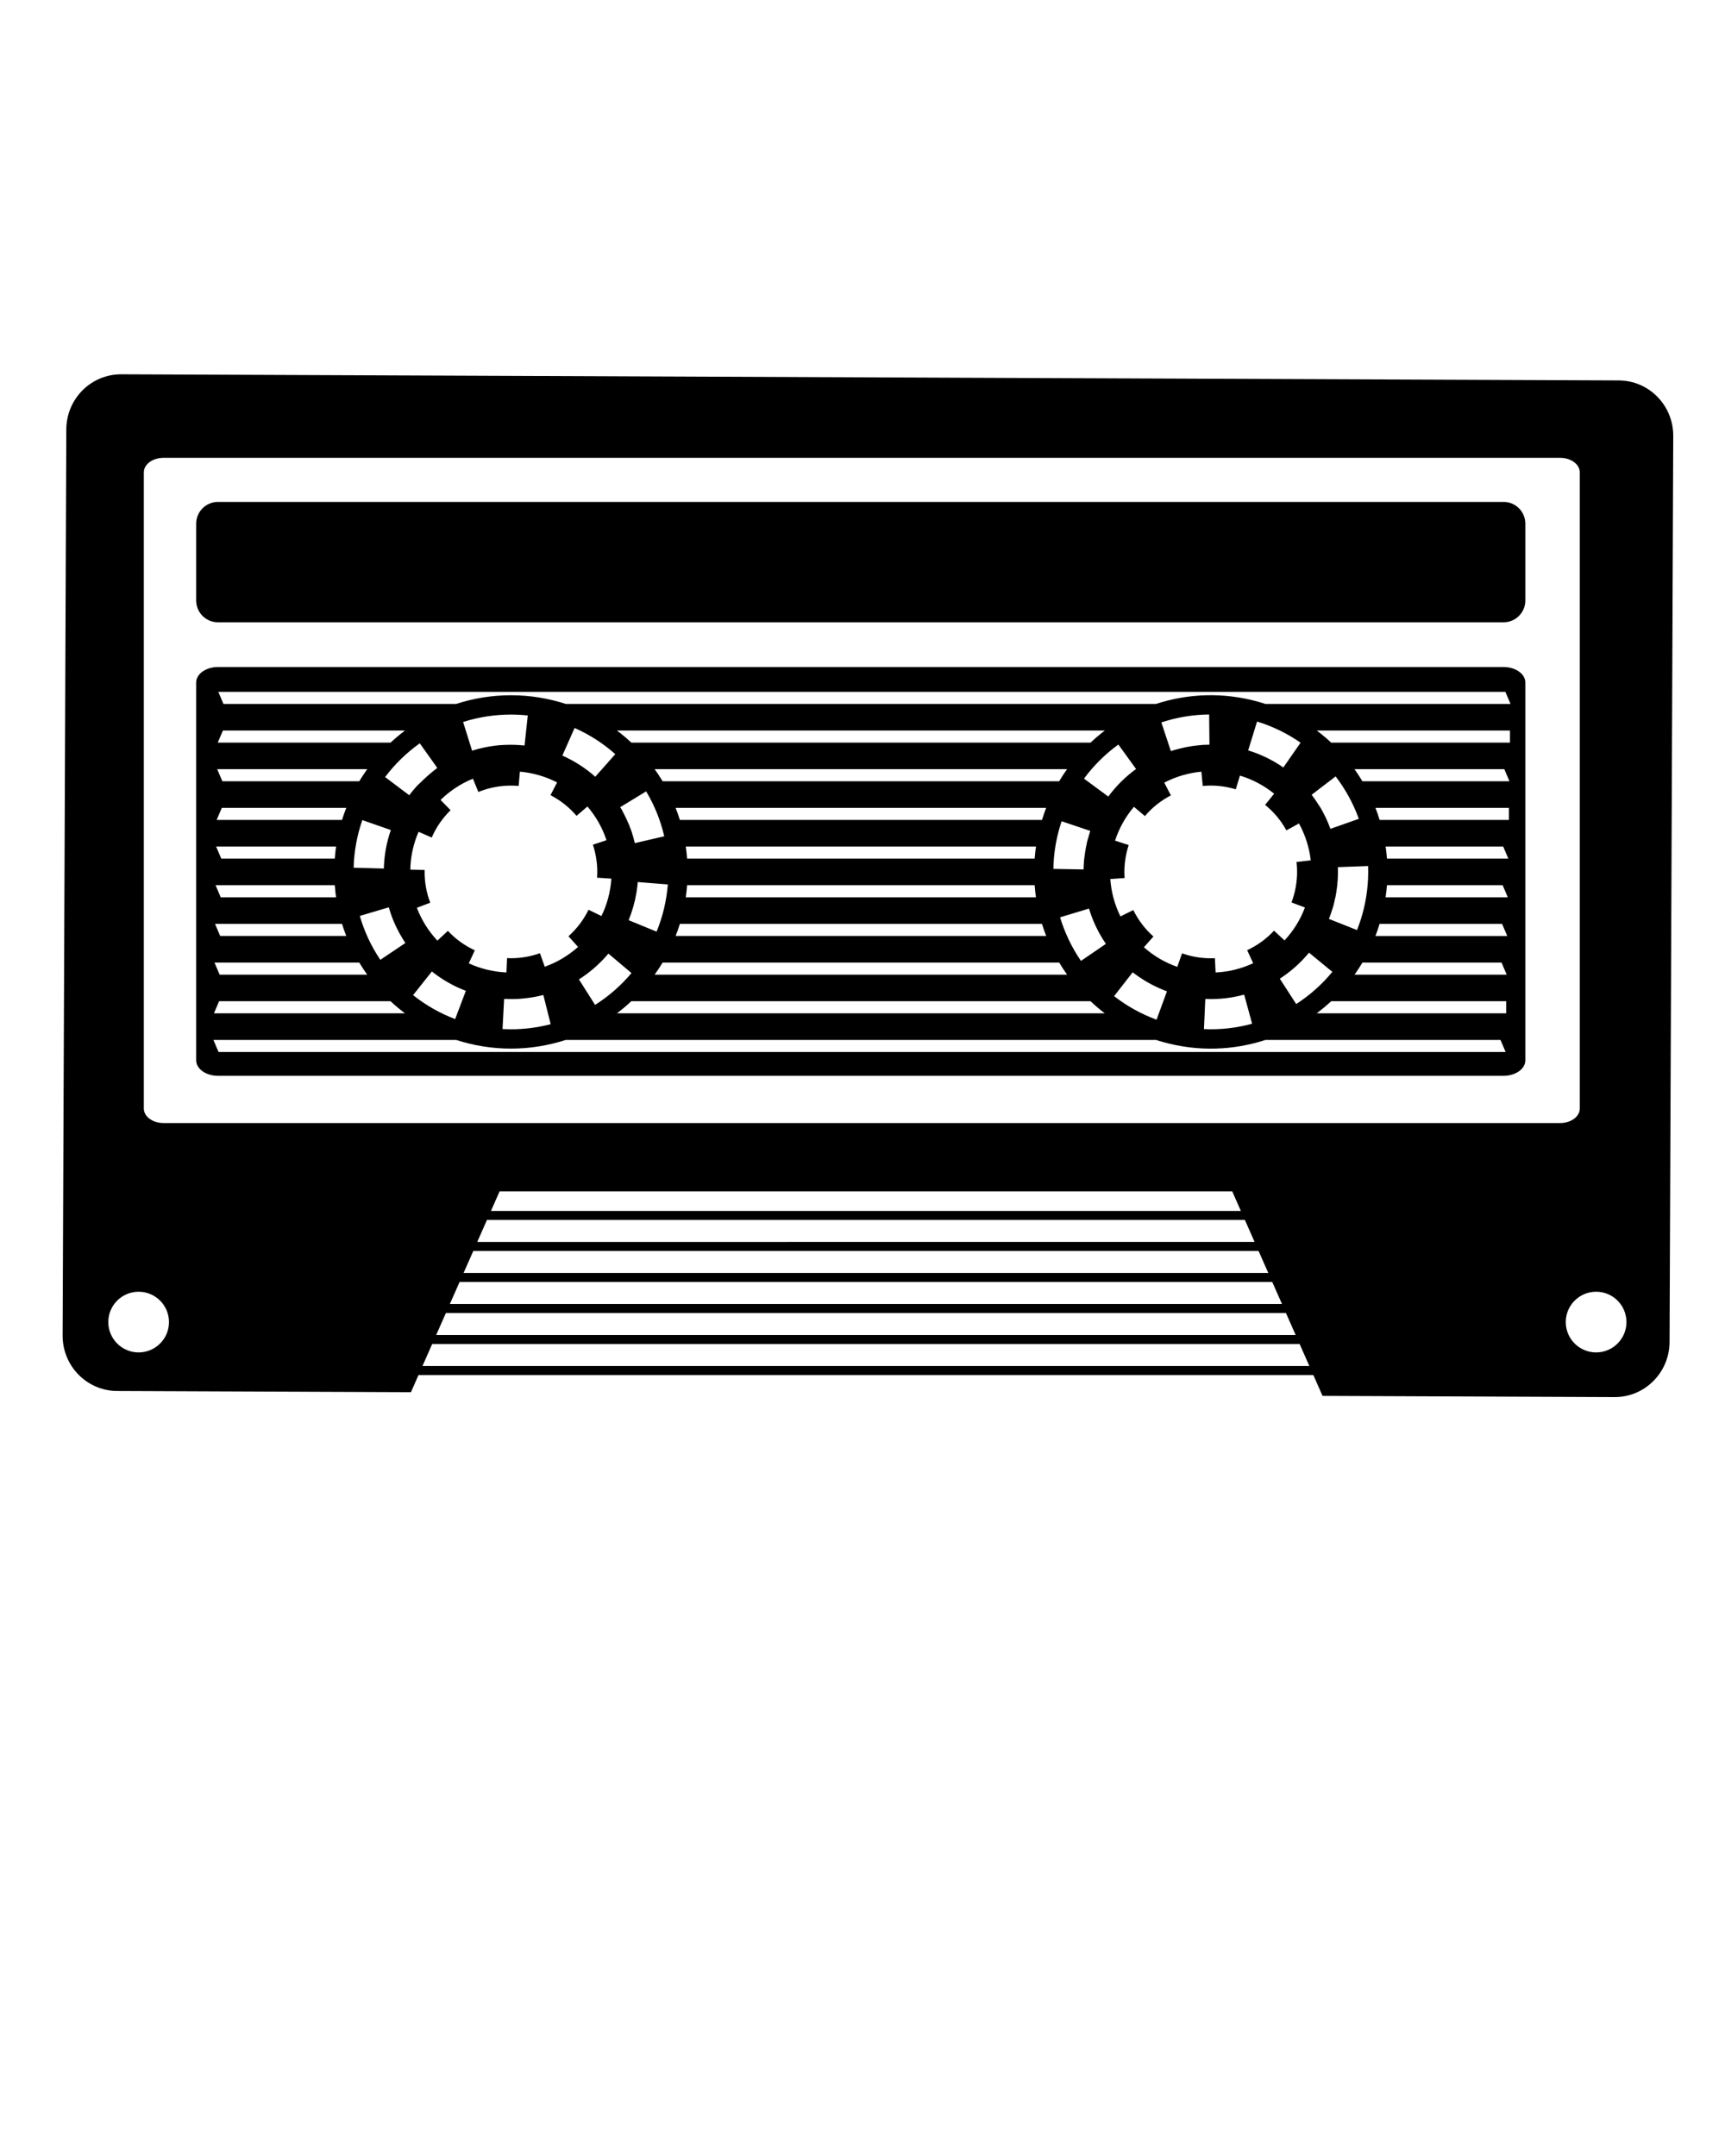 <svg xmlns="http://www.w3.org/2000/svg" xmlns:xlink="http://www.w3.org/1999/xlink" version="1.1" x="0px" y="0px" viewBox="0 0 100 125" enable-background="new 0 0 100 100" xml:space="preserve">
  <g>
    <g>
      <path d="M93.841,22.056L7.029,21.701c-1.752-0.007-3.178,1.423-3.185,3.196L3.63,77.424c-0.008,1.772,1.406,3.214,3.157,3.222    l17.036,0.07l0.437-0.992h51.877l0.532,1.207L93.601,81c1.751,0.008,3.178-1.424,3.185-3.195L97,25.277    C97.008,23.505,95.594,22.063,93.841,22.056z M8.037,78.41c-0.972,0-1.759-0.788-1.759-1.759c0-0.972,0.787-1.759,1.759-1.759    c0.971,0,1.759,0.787,1.759,1.759C9.796,77.622,9.008,78.41,8.037,78.41z M24.491,79.198l0.563-1.273h50.288l0.562,1.273H24.491z     M72.167,70.731l0.562,1.273H27.667l0.562-1.273H72.167z M28.461,70.207l0.503-1.138h21.233h21.235l0.502,1.138H28.461z     M72.961,72.53l0.563,1.273h-46.65l0.563-1.273H72.961z M73.755,74.328l0.562,1.273H26.079l0.563-1.273H73.755z M74.548,76.127    L75.11,77.4H25.286l0.562-1.273H74.548z M9.476,65.111c-0.628,0-1.138-0.376-1.138-0.84V27.385c0-0.464,0.51-0.84,1.138-0.84    h80.968c0.629,0,1.138,0.376,1.138,0.84v36.887c0,0.464-0.509,0.84-1.138,0.84H9.476z M92.529,78.41    c-0.972,0-1.76-0.788-1.76-1.759c0-0.972,0.788-1.759,1.76-1.759c0.971,0,1.758,0.787,1.758,1.759    C94.287,77.622,93.5,78.41,92.529,78.41z"/>
      <path d="M87.165,29.1H12.634c-0.695,0-1.261,0.564-1.261,1.261v4.457c0,0.696,0.565,1.261,1.261,1.261h74.531    c0.695,0,1.26-0.564,1.26-1.261v-4.457C88.425,29.664,87.86,29.1,87.165,29.1z"/>
      <path d="M87.165,38.673H12.634c-0.695,0-1.261,0.401-1.261,0.894v21.91c0,0.494,0.565,0.896,1.261,0.896h74.531    c0.695,0,1.26-0.401,1.26-0.896v-21.91C88.425,39.074,87.86,38.673,87.165,38.673z M12.923,42.354h10.555    c-0.291,0.218-0.569,0.453-0.836,0.701H12.623L12.923,42.354z M25.54,46.379c0.535-0.523,1.171-0.945,1.876-1.232l0.315,0.77    c0.599-0.245,1.234-0.369,1.89-0.369c0.148,0,0.299,0.006,0.445,0.02l0.073-0.829c0.772,0.068,1.501,0.287,2.156,0.625    l-0.382,0.738c0.577,0.299,1.085,0.702,1.51,1.198l0.632-0.541c0.485,0.567,0.865,1.229,1.104,1.954l-0.788,0.262    c0.167,0.507,0.253,1.037,0.253,1.576c0,0.113-0.005,0.225-0.013,0.336l0.83,0.054c-0.051,0.775-0.252,1.507-0.576,2.169    l-0.747-0.365c-0.285,0.585-0.678,1.102-1.163,1.536l0.555,0.62c-0.558,0.499-1.211,0.892-1.93,1.147l-0.279-0.783    c-0.539,0.192-1.104,0.29-1.681,0.29c-0.076,0-0.15-0.002-0.225-0.006l-0.036,0.832c-0.777-0.035-1.515-0.221-2.183-0.529    l0.349-0.755c-0.59-0.272-1.115-0.651-1.561-1.128l-0.607,0.567c-0.513-0.547-0.919-1.191-1.191-1.903l0.776-0.297    c-0.218-0.568-0.328-1.17-0.328-1.787c0-0.036,0.001-0.074,0.002-0.112l-0.83-0.018c0.016-0.778,0.185-1.518,0.479-2.193    l0.763,0.332c0.258-0.596,0.627-1.129,1.093-1.586L25.54,46.379z M26.847,41.859c0.895-0.286,1.828-0.43,2.774-0.43    c0.323,0,0.652,0.018,0.974,0.052l-0.187,1.741l0,0l0,0c-0.001,0-0.002,0-0.003,0l0,0c-0.001,0-0.002,0-0.002,0    c-0.003,0-0.005,0-0.006-0.001h-0.001c-0.001,0-0.001,0-0.003,0c-0.001,0-0.002,0-0.003,0l0,0c-0.001,0-0.001,0-0.002,0    c0,0,0,0-0.002,0c0-0.001-0.001-0.001-0.002-0.001l0,0c-0.001,0-0.002,0-0.002,0c-0.001,0-0.001,0-0.001,0    c-0.001,0-0.001,0-0.003,0l0,0c-0.001,0-0.002,0-0.003,0c-0.001-0.001-0.002-0.001-0.004-0.001    c-0.189-0.019-0.382-0.032-0.577-0.036c-0.003,0-0.005,0-0.006,0s-0.003,0-0.004,0s-0.002,0-0.003,0s-0.002,0-0.004,0    c-0.001,0-0.001,0-0.002,0h-0.001c-0.001,0-0.002,0-0.002,0h-0.002c0,0-0.001,0-0.002,0l0,0c-0.001,0-0.002,0-0.002,0h-0.001    c-0.008,0-0.016,0-0.025,0c0,0-0.001,0-0.002-0.001c-0.001,0-0.001,0-0.001,0c-0.001,0-0.003,0-0.003,0c-0.001,0-0.001,0-0.001,0    c-0.001,0-0.001,0-0.002,0h-0.001H29.73c-0.001,0-0.001,0-0.001,0c-0.002,0-0.002,0-0.003,0h-0.001c-0.001,0-0.001,0-0.002,0l0,0    c-0.001,0-0.003,0-0.004,0c0,0,0,0-0.001,0c0,0-0.001,0-0.002,0c0,0,0,0-0.001,0h-0.001c-0.002,0-0.002,0-0.002,0    c-0.001,0-0.001,0-0.001,0c-0.001,0-0.001,0-0.002,0c0,0,0,0-0.001,0s-0.001,0-0.001,0c-0.002,0-0.002,0-0.003,0h-0.001    c-0.001,0-0.001,0-0.002,0h-0.001c-0.002,0-0.002,0-0.003,0h-0.001h-0.001c-0.001,0-0.001,0-0.001,0c-0.001,0-0.002,0-0.002,0    h-0.002c-0.001,0-0.001,0-0.002,0l0,0c-0.003,0-0.006,0-0.007,0h-0.001c0,0-0.001,0-0.002,0h-0.001c0,0-0.002,0-0.003,0    c0,0,0,0-0.001,0h-0.001h-0.001c-0.001,0-0.001,0-0.003,0c0,0,0,0-0.001,0s-0.001,0-0.002,0h-0.001c-0.001,0-0.001,0-0.001,0    c-0.002,0-0.002,0-0.003,0c0,0,0,0-0.001,0s-0.001,0-0.002,0c0,0,0,0-0.001,0c0,0-0.001,0-0.001-0.001c0,0-0.002,0-0.003,0    c0,0,0,0-0.001,0c0,0,0,0-0.001,0c0,0-0.001,0-0.002,0h-0.002c-0.001,0-0.001,0-0.001,0c-0.001,0-0.001,0-0.002,0c0,0,0,0-0.001,0    s-0.001,0-0.001,0c-0.001,0-0.001,0-0.003,0c0,0,0,0-0.001,0s-0.001,0-0.001,0c-0.001,0-0.001,0-0.002,0c0,0,0,0-0.001,0    c0,0,0,0-0.002,0c-0.001,0-0.002,0-0.002,0c-0.001,0-0.001,0-0.001,0c-0.001,0-0.001,0-0.002,0h-0.001h-0.002c0,0-0.001,0-0.002,0    c0,0,0,0-0.001,0s-0.002,0-0.002,0c-0.003,0-0.004,0-0.005,0c0,0,0,0-0.001,0s-0.004,0-0.005,0l0,0c-0.001,0-0.002,0-0.003,0    h-0.001c-0.002,0-0.003,0-0.005,0l0,0c-0.001,0-0.002,0-0.004,0c-0.001,0-0.001,0-0.001,0c-0.002,0-0.002,0-0.004,0l0,0    c-0.001,0-0.003,0-0.004,0s-0.001,0-0.001,0c-0.001,0-0.002,0-0.005,0c0,0,0,0.001-0.001,0.001c0,0-0.002,0-0.003,0l0,0    c-0.003,0-0.004,0-0.005,0c0,0,0,0-0.001,0s-0.002,0-0.003,0l0,0c-0.002,0-0.003,0-0.004,0s-0.001,0-0.002,0s-0.003,0-0.004,0l0,0    c-0.001,0-0.003,0-0.004,0h-0.001c-0.002,0-0.003,0-0.004,0l0,0c-0.001,0-0.003,0-0.003,0c-0.002,0-0.002,0-0.002,0    c-0.002,0-0.003,0-0.004,0h-0.001c-0.002,0-0.003,0-0.004,0h-0.001c-0.001,0-0.002,0-0.003,0h-0.002c-0.001,0-0.002,0-0.002,0    c-0.001,0-0.001,0-0.002,0s-0.003,0-0.004,0s-0.001,0-0.001,0c-0.001,0-0.002,0-0.003,0H29.52c-0.002,0-0.003,0-0.004,0h-0.001    c-0.001,0-0.002,0-0.004,0l0,0c-0.002,0-0.003,0-0.004,0s-0.001,0-0.001,0c-0.001,0-0.003,0-0.004,0c0,0,0,0-0.001,0    c-0.001,0.001-0.002,0.001-0.005,0.001l0,0c-0.001,0-0.002,0-0.004,0l0,0c-0.001,0-0.003,0-0.005,0l0,0c-0.001,0-0.003,0-0.004,0    c-0.002,0-0.004,0-0.004,0c-0.001,0-0.001,0-0.001,0c-0.001,0-0.002,0-0.005,0c-0.001,0-0.001,0-0.001,0c-0.001,0-0.002,0-0.003,0    c0,0,0,0-0.001,0c0,0-0.003,0-0.004,0c0,0,0,0-0.001,0c0,0-0.002,0-0.004,0l0,0c-0.002,0-0.003,0-0.004,0h-0.001    c-0.001,0-0.003,0-0.004,0l0,0c-0.001,0-0.003,0-0.004,0c0,0,0,0-0.002,0c-0.001,0-0.002,0-0.003,0l0,0    c-0.001,0-0.004,0.001-0.005,0.001c0,0,0,0-0.001,0s-0.002,0-0.003,0s-0.004,0-0.005,0c0,0,0,0-0.001,0c-0.002,0-0.006,0-0.008,0    h-0.001c-0.002,0-0.004,0-0.004,0c-0.001,0-0.001,0-0.001,0c-0.001,0-0.002,0-0.003,0c0,0,0,0-0.002,0c-0.001,0-0.002,0-0.003,0    c-0.002,0-0.004,0-0.005,0c0,0,0,0-0.001,0s-0.002,0-0.004,0c0,0,0,0,0,0.001c-0.002,0-0.003,0-0.004,0h-0.001    c-0.001,0-0.002,0-0.004,0h-0.001c-0.001,0-0.002,0-0.003,0s-0.001,0-0.001,0c-0.001,0-0.003,0-0.005,0l0,0    c-0.001,0-0.002,0-0.003,0h-0.002c-0.001,0-0.002,0-0.003,0c0,0-0.001,0-0.002,0c-0.002,0-0.003,0-0.004,0l0,0    c-0.001,0-0.002,0-0.003,0H29.36c-0.002,0.001-0.003,0.001-0.005,0.001l0,0c-0.001,0-0.002,0-0.004,0h-0.001    c-0.001,0-0.003,0-0.004,0l0,0c-0.001,0-0.003,0-0.004,0h-0.001c-0.001,0-0.002,0-0.005,0l0,0c-0.001,0-0.002,0-0.003,0h-0.001    c-0.002,0-0.004,0-0.005,0l0,0c-0.001,0.001-0.002,0.001-0.003,0.001h-0.001c-0.002,0-0.003,0-0.005,0l0,0    c-0.001,0-0.002,0-0.004,0c-0.001,0-0.001,0-0.001,0c-0.001,0-0.003,0-0.004,0l0,0c-0.003,0-0.003,0-0.005,0    c-0.001,0-0.002,0-0.005,0l0,0c-0.001,0-0.003,0-0.004,0.001c-0.003,0-0.004,0-0.005,0c0,0,0,0-0.001,0c-0.002,0-0.005,0-0.007,0    c-0.001,0-0.001,0-0.001,0c-0.001,0-0.004,0-0.005,0l0,0c-0.001,0-0.003,0-0.004,0l0,0c-0.003,0-0.004,0-0.005,0.001l0,0    c-0.001,0-0.002,0-0.003,0c-0.002,0-0.002,0-0.002,0c-0.001,0-0.003,0-0.004,0l0,0c-0.002,0-0.004,0-0.005,0l0,0    c-0.001,0-0.003,0-0.004,0l0,0c-0.004,0-0.006,0.001-0.01,0.001l0,0c-0.003,0-0.007,0-0.009,0l0,0    c-0.003,0-0.006,0.001-0.009,0.001l0,0c-0.001,0-0.004,0-0.005,0c-0.002,0-0.003,0-0.004,0l0,0c-0.002,0-0.004,0-0.005,0l0,0    c-0.001,0-0.003,0-0.005,0.001l0,0c-0.002,0-0.003,0-0.004,0l0,0c-0.001,0-0.004,0-0.005,0l0,0c-0.001,0-0.003,0-0.005,0h-0.001    c-0.001,0-0.002,0-0.003,0l0,0c-0.001,0-0.004,0.001-0.005,0.001l0,0c-0.002,0-0.003,0-0.004,0c-0.002,0-0.004,0-0.004,0    c-0.001,0-0.001,0-0.001,0c-0.004,0.001-0.006,0.001-0.009,0.001l0,0c-0.001,0-0.004,0-0.005,0s-0.002,0-0.005,0c0,0,0,0-0.001,0    s-0.002,0-0.003,0c-0.001,0.001-0.004,0.001-0.005,0.001l0,0c-0.001,0-0.002,0-0.004,0l0,0c-0.002,0-0.003,0-0.005,0l0,0    c-0.002,0-0.003,0-0.005,0c0,0,0,0-0.001,0c0,0.001-0.002,0.001-0.003,0.001l0,0c-0.001,0-0.003,0-0.005,0l0,0    c-0.003,0-0.006,0-0.009,0c0,0,0,0-0.001,0c-0.003,0.001-0.005,0.001-0.008,0.001l0,0c-0.004,0-0.006,0-0.01,0l0,0    c-0.003,0.001-0.005,0.001-0.009,0.001l0,0c-0.001,0-0.003,0-0.004,0.001c-0.002,0-0.004,0-0.005,0l0,0c-0.001,0-0.002,0-0.005,0    c-0.001,0-0.002,0-0.004,0s-0.004,0.001-0.005,0.001l0,0c-0.003,0-0.006,0-0.009,0l0,0c-0.003,0-0.006,0.001-0.009,0.001    c-0.004,0-0.006,0-0.009,0c0,0,0,0-0.001,0c-0.002,0.001-0.006,0.001-0.009,0.001l0,0c-0.002,0-0.006,0-0.008,0.001    c0,0,0,0-0.001,0s-0.003,0-0.004,0c-0.002,0-0.003,0-0.005,0l0,0c-0.002,0-0.003,0-0.005,0c-0.002,0.001-0.006,0.001-0.008,0.001    c-0.004,0-0.007,0.001-0.009,0.001h-0.002c-0.002,0-0.004,0-0.008,0c-0.003,0.001-0.005,0.001-0.009,0.001    c-0.003,0.001-0.006,0.001-0.009,0.001l0,0c-0.004,0-0.006,0.001-0.009,0.001l0,0c-0.002,0-0.004,0-0.005,0s-0.004,0-0.005,0    c-0.001,0.001-0.003,0.001-0.004,0.001c-0.004,0-0.007,0-0.01,0l0,0c-0.002,0.001-0.006,0.001-0.009,0.001l0,0    c-0.002,0.001-0.006,0.001-0.009,0.001l0,0c-0.002,0-0.006,0.001-0.009,0.001l0,0c-0.003,0-0.006,0-0.008,0.001    c-0.002,0-0.002,0-0.002,0c-0.034,0.003-0.07,0.007-0.105,0.012c-0.486,0.054-0.959,0.156-1.411,0.3L26.847,41.859z     M35.763,42.354H64.05c-0.289,0.217-0.563,0.454-0.83,0.701H36.599C36.332,42.806,36.054,42.571,35.763,42.354z M69.436,43.217    L69.436,43.217c-0.002,0-0.006,0.001-0.008,0.001c0,0,0,0-0.001,0c-0.002,0-0.003,0-0.005,0c-0.002,0.001-0.006,0.001-0.009,0.001    l0,0c-0.003,0-0.006,0-0.008,0.001l0,0c-0.008,0-0.015,0.001-0.022,0.002l0,0c-0.388,0.043-0.768,0.116-1.141,0.218    c-0.007,0.002-0.014,0.004-0.021,0.005l-0.001,0.001c-0.007,0.001-0.014,0.003-0.021,0.006l0,0c-0.002,0-0.006,0.001-0.008,0.002    l0,0c-0.001,0-0.003,0.001-0.005,0.001h-0.001c0,0.001-0.001,0-0.001,0.001c-0.002,0-0.002,0-0.002,0    c-0.001,0-0.003,0.001-0.004,0.001s-0.001,0-0.001,0c-0.002,0.001-0.004,0.001-0.007,0.002c-0.001,0-0.001,0-0.001,0    c-0.002,0.001-0.006,0.002-0.008,0.002c0,0,0,0-0.001,0c-0.001,0.001-0.002,0.001-0.004,0.002h-0.001c-0.001,0-0.001,0-0.002,0    c-0.001,0.001-0.004,0.001-0.005,0.001c0,0.001,0,0.001-0.001,0.001c-0.002,0-0.006,0.001-0.007,0.002c-0.001,0-0.001,0-0.001,0    c-0.001,0-0.002,0-0.005,0.001c0,0,0,0-0.001,0c0,0.001-0.001,0.001-0.001,0.001c-0.001,0-0.001,0-0.002,0    c0,0-0.003,0.001-0.004,0.001s-0.001,0-0.001,0c-0.001,0-0.002,0.001-0.002,0.001c-0.001,0-0.001,0-0.002,0.001    c-0.002,0-0.003,0-0.003,0h-0.001c-0.001,0.001-0.002,0.001-0.003,0.001c0,0-0.002,0-0.003,0.001c0,0,0,0-0.001,0    s-0.002,0.001-0.002,0.001c-0.001,0-0.002,0-0.004,0c0,0.001,0,0.001-0.001,0.001c0,0-0.001,0-0.002,0    c0,0-0.001,0.001-0.002,0.001c-0.002,0-0.002,0-0.003,0.001h-0.001c-0.001,0-0.001,0-0.003,0c0,0.001-0.002,0.001-0.003,0.001    h-0.001c-0.001,0.001-0.001,0.001-0.002,0.001c-0.001,0.001-0.001,0.001-0.002,0.001c0,0-0.002,0-0.003,0    c0,0.001-0.001,0.001-0.001,0.001c-0.001,0-0.002,0-0.002,0.001c-0.001,0-0.003,0-0.003,0c-0.001,0-0.002,0-0.002,0.001    c-0.001,0-0.001,0-0.002,0s-0.001,0-0.004,0.001c0,0-0.001,0.001-0.001,0c0,0.001-0.001,0.001-0.002,0.001    c0,0-0.001,0-0.001,0.001c-0.001-0.001-0.003,0-0.004,0c0,0-0.001,0-0.001,0.001c-0.001,0-0.002,0-0.003,0    c0,0-0.002,0.001-0.002,0c-0.001,0.001-0.001,0.001-0.002,0.001c-0.001,0.001-0.001,0-0.001,0.001c-0.001,0-0.002,0-0.003,0.001    c-0.002,0-0.002-0.001-0.002,0c-0.001,0-0.002,0.001-0.003,0.001l0,0c-0.001,0-0.004,0.001-0.004,0.001c-0.001,0-0.001,0-0.002,0    C68.039,43.5,68.038,43.5,68.037,43.5l0,0c-0.001,0.001-0.003,0.001-0.004,0.001s-0.001,0-0.001,0    c-0.001,0.001-0.002,0.001-0.003,0.002l-0.002-0.001c-0.001,0.001-0.002,0.001-0.003,0.002l0,0c-0.001,0-0.004,0-0.005,0.001l0,0    c-0.002,0-0.002,0.001-0.004,0.001c-0.001,0-0.001,0-0.004,0.001l0,0c-0.002,0-0.003,0.001-0.004,0.001l0,0    c-0.002,0.001-0.003,0.001-0.005,0.001c0,0,0,0,0,0.001c-0.001,0-0.002,0-0.003,0l-0.002,0.001c-0.001,0-0.002,0.001-0.003,0.001    c0,0,0,0,0-0.001c-0.001,0.001-0.002,0.001-0.005,0.002l0,0c-0.003,0.001-0.005,0.002-0.008,0.002c0,0,0,0-0.001,0    c-0.001,0.001-0.002,0.001-0.003,0.001l0,0c-0.004,0.001-0.006,0.002-0.01,0.003l0,0c-0.002,0-0.005,0.001-0.008,0.002    c-0.028,0.009-0.055,0.018-0.083,0.027l-0.551-1.663c0.897-0.297,1.828-0.452,2.77-0.461l0.018,1.751    c-0.12,0.001-0.241,0.006-0.359,0.013h-0.001c-0.002,0-0.006,0.001-0.008,0l0,0c-0.004,0.001-0.006,0.001-0.009,0.001    c0,0,0,0-0.002,0c-0.001,0-0.002,0-0.003,0h-0.001c-0.001,0-0.003,0-0.004,0.001l0,0c-0.001-0.001-0.002,0-0.004,0l0,0    c-0.002-0.001-0.004,0-0.005,0s-0.003,0-0.005,0l0,0c-0.001,0-0.002,0-0.004,0c0,0.001,0,0.001,0,0.001c-0.001,0-0.003,0-0.004,0    s-0.001,0-0.001,0c-0.001,0-0.003,0-0.004,0l0,0c-0.004,0-0.006,0-0.009,0.001h-0.001c-0.001-0.001-0.002,0-0.003,0    s-0.001,0-0.001,0c-0.001,0-0.003,0-0.004,0h-0.001c-0.001,0-0.002,0-0.003,0l-0.002,0.001c-0.001,0-0.002-0.001-0.003,0    c-0.001,0-0.001,0-0.001,0c-0.001,0-0.003,0-0.004,0c0,0,0,0-0.001,0s-0.002,0-0.004,0l0,0c-0.002,0-0.003,0-0.004,0.001    c0-0.001-0.001,0-0.001,0c-0.001-0.001-0.002,0-0.004,0h-0.001c-0.001,0-0.002,0-0.003,0l0,0c-0.001,0-0.002,0-0.005,0h-0.001    c-0.001,0-0.002,0.001-0.003,0c0,0.001-0.002,0.001-0.002,0.001c-0.001,0-0.002,0-0.002,0c-0.001,0-0.001,0-0.002,0    s-0.002,0-0.004,0L69.633,43.2c-0.001,0-0.001-0.001-0.002-0.001S69.63,43.2,69.63,43.2c-0.003,0-0.003,0-0.004,0    s-0.002,0-0.002,0c-0.001,0-0.001,0-0.002,0c-0.002,0-0.002,0-0.003,0c0,0-0.002,0-0.002,0.001c-0.001-0.001-0.001,0-0.001,0    c-0.002,0-0.002,0-0.005,0H69.61c-0.001,0-0.001,0-0.002,0s-0.001,0-0.001,0c-0.002,0.001-0.003,0-0.004,0    c-0.001,0.001-0.001,0-0.001,0.001c-0.001-0.001-0.002,0-0.004,0c0,0-0.001,0-0.002,0c0,0-0.001,0-0.002,0s-0.001,0-0.001,0    c-0.003,0-0.003,0-0.004,0s-0.001,0-0.001,0c-0.001,0-0.002,0.001-0.002,0.001c-0.001,0-0.001,0-0.003,0c-0.001,0-0.002,0-0.003,0    H69.58c-0.001,0-0.002,0-0.004,0c0,0-0.001,0-0.002,0.001h-0.001c-0.001,0-0.002,0-0.002,0c-0.002,0-0.002,0-0.003,0    s-0.002,0-0.002,0c-0.001,0-0.001,0-0.002,0s-0.001,0.001-0.003,0c0,0-0.002,0-0.003,0.001c-0.001,0-0.001,0-0.002,0h-0.002    c-0.001,0-0.002,0-0.003,0h-0.001c-0.001,0-0.001,0-0.003,0c-0.001,0.001-0.001,0.001-0.001,0.001c-0.001,0-0.002,0-0.004,0    c-0.001,0-0.001,0-0.001,0c-0.002,0-0.002,0-0.003,0h-0.001c-0.001,0-0.002,0-0.005,0.001c0,0,0,0-0.001,0s-0.002,0-0.003,0    h-0.001c-0.001,0-0.001,0-0.003,0c0,0,0,0-0.002,0c-0.001,0.001-0.002,0.001-0.003,0.001h-0.002c0,0-0.001,0-0.002,0h-0.001    c-0.001,0-0.002,0-0.003,0c0,0.001-0.002,0.001-0.002,0.001c-0.003,0-0.005,0-0.008,0h-0.001c-0.001,0-0.003,0-0.005,0.001l0,0    c-0.001,0-0.002,0-0.003,0l0,0c-0.002,0-0.003,0-0.005,0h-0.001c-0.002,0.001-0.006,0.001-0.008,0.001c0,0,0,0-0.001,0    s-0.002,0-0.005,0.001c-0.001,0-0.002,0-0.003,0l0,0c-0.002,0-0.004,0-0.005,0h-0.001c-0.002,0-0.006,0.001-0.008,0.001l0,0    c-0.002,0-0.006,0-0.008,0.001c0,0,0,0-0.001-0.001c-0.001,0.001-0.004,0.001-0.005,0.001l0,0    C69.441,43.216,69.438,43.217,69.436,43.217z M67.493,45.375c0.664-0.345,1.395-0.564,2.153-0.635l0.078,0.828    c0.606-0.057,1.215-0.002,1.809,0.163c0.034,0.01,0.07,0.021,0.106,0.032l0.241-0.796c0.745,0.226,1.413,0.587,1.984,1.051    l-0.525,0.646c0.505,0.409,0.92,0.906,1.235,1.479l0.729-0.401c0.359,0.657,0.595,1.383,0.683,2.139l-0.826,0.096    c0.075,0.644,0.023,1.289-0.151,1.919c-0.041,0.144-0.087,0.287-0.14,0.425l0.778,0.294c-0.271,0.725-0.678,1.368-1.182,1.908    l-0.608-0.565c-0.442,0.476-0.968,0.856-1.558,1.133l0.35,0.754c-0.678,0.314-1.416,0.502-2.179,0.538l-0.041-0.83    c-0.532,0.026-1.066-0.034-1.586-0.179c-0.106-0.031-0.214-0.064-0.319-0.101l-0.276,0.784c-0.731-0.257-1.384-0.647-1.935-1.138    l0.553-0.622c-0.486-0.433-0.879-0.947-1.167-1.533l-0.746,0.368c-0.332-0.671-0.534-1.406-0.588-2.167l0.829-0.059    c-0.04-0.57,0.017-1.141,0.173-1.698c0.021-0.072,0.042-0.144,0.065-0.213l-0.791-0.258c0.241-0.74,0.618-1.399,1.095-1.96    l0.635,0.538c0.42-0.495,0.927-0.899,1.506-1.2L67.493,45.375z M72.358,43.506l0.515-1.673c0.903,0.278,1.752,0.691,2.523,1.227    l-1,1.437C73.788,44.074,73.104,43.735,72.358,43.506z M77.332,52.372c0-0.001,0-0.002,0.001-0.003v-0.001    c0-0.002,0-0.003,0.001-0.004v-0.001c0.001-0.001,0.001-0.002,0.001-0.004l0,0c0.001-0.002,0.001-0.003,0.001-0.004    c0,0,0,0,0-0.001c0.002-0.002,0.002-0.003,0.002-0.004c0.001-0.001,0.001-0.003,0.001-0.004c0,0,0,0,0-0.002    c0.001-0.002,0.001-0.004,0.002-0.008l0,0c0.001-0.001,0.001-0.003,0.001-0.004l0,0c0.001-0.001,0.001-0.003,0.001-0.004    s0-0.001,0-0.001c0.001-0.001,0.001-0.003,0.001-0.005l0,0c0-0.001,0-0.002,0.002-0.003c0,0,0,0,0-0.001s0-0.003,0.001-0.004    c0-0.001,0-0.001,0-0.001c0-0.001,0-0.002,0.001-0.003c0,0,0,0,0-0.001c0-0.002,0-0.003,0.001-0.004c0,0,0,0,0-0.001    s0-0.002,0-0.004v-0.001c0.001-0.001,0.001-0.002,0.001-0.003v-0.001c0.001-0.001,0.001-0.001,0.001-0.004l0,0    c0.002-0.001,0.003-0.003,0.003-0.004c0,0,0,0,0-0.002c0-0.001,0-0.002,0.001-0.003c0-0.001,0-0.002,0.001-0.003v-0.002    c0-0.001,0-0.003,0.001-0.004c0-0.001,0-0.003,0.001-0.004v-0.001c0-0.001,0-0.002,0-0.003v-0.002    c0.001-0.001,0.001-0.002,0.001-0.003v-0.001c0.002-0.001,0.002-0.002,0.002-0.004v-0.001c0.001-0.001,0.001-0.002,0.001-0.003    l0,0c0-0.003,0.001-0.004,0.001-0.005c0,0,0,0,0-0.001s0.001-0.002,0.001-0.003l0,0c0-0.002,0.001-0.003,0.001-0.005    c0,0,0,0,0-0.001s0.001-0.003,0.001-0.004l0,0c0-0.001,0-0.003,0.002-0.003v-0.001c0-0.003,0-0.003,0.001-0.005    c0-0.001,0-0.002,0-0.003v-0.002c0.001-0.001,0.001-0.002,0.001-0.004c0-0.001,0.001-0.003,0.001-0.004l0.001-0.001    c0-0.002,0.001-0.006,0.001-0.008c0,0,0,0,0-0.001c0.002-0.001,0.002-0.002,0.002-0.004l0,0c0-0.001,0.001-0.002,0.001-0.004l0,0    c0.001-0.003,0.001-0.004,0.001-0.005c0,0,0,0,0-0.001s0-0.002,0.001-0.003l0,0c0-0.002,0-0.003,0.001-0.005l0,0    c0-0.002,0-0.004,0.001-0.005l0,0c0-0.001,0-0.002,0-0.003s0-0.001,0.001-0.001c0-0.004,0-0.006,0.002-0.01l0,0    c0.001-0.002,0.001-0.004,0.002-0.008v-0.001c0.001-0.002,0.001-0.006,0.001-0.008h0.001c0-0.001,0-0.003,0-0.005    c0.001-0.001,0.001-0.003,0.001-0.004l0,0c0.002-0.001,0.002-0.004,0.003-0.005l0,0c0-0.001,0-0.002,0-0.004l0,0    c0.001-0.002,0.001-0.004,0.001-0.005l0,0c0-0.001,0.001-0.002,0.001-0.003c0-0.002,0-0.002,0-0.002    c0-0.001,0.001-0.002,0.001-0.003v-0.001c0-0.001,0.001-0.003,0.001-0.004v-0.001c0-0.001,0-0.002,0-0.003c0,0,0,0,0.001-0.002    c0-0.001,0-0.002,0-0.003c0.002-0.001,0.002-0.003,0.002-0.005l0,0c0.001-0.003,0.001-0.005,0.002-0.009l0,0    c0-0.001,0-0.003,0.001-0.004c0-0.002,0-0.003,0-0.005c0,0,0,0,0.001,0c0-0.001,0-0.002,0.001-0.005c-0.001-0.001,0-0.002,0-0.003    s0-0.001,0-0.001c0-0.002,0-0.003,0.002-0.005l0,0c0-0.001,0-0.002,0.001-0.003v-0.002c0-0.001,0.001-0.002,0.001-0.003l0,0    c0-0.002,0-0.004,0-0.005l0,0c0.001-0.002,0.001-0.003,0.002-0.004V52.05c0-0.003,0-0.005,0.001-0.009l0,0    c0.002-0.003,0.002-0.005,0.003-0.009l0,0c0-0.003,0.001-0.006,0.001-0.009l0,0c0.001-0.002,0.001-0.006,0.002-0.008l0,0    c0-0.002,0.001-0.004,0-0.005c0.001-0.002,0.001-0.003,0.001-0.004c0,0,0,0,0-0.002c0.001-0.001,0.001-0.002,0.001-0.003v-0.001    c0-0.001,0.002-0.002,0.002-0.004c0-0.001,0-0.003,0.001-0.004c0,0,0,0,0-0.001c0-0.003,0.001-0.005,0.001-0.009l0,0    c0.001-0.003,0.001-0.005,0.002-0.009l0,0c0.001-0.003,0.001-0.006,0.003-0.008c0,0,0,0,0-0.001c0-0.002,0.001-0.006,0.001-0.008    c0,0,0,0,0-0.001c0-0.003,0.001-0.006,0.002-0.008c0,0,0,0,0-0.002c0-0.001,0-0.002,0-0.003c0.001-0.002,0.001-0.003,0.001-0.005    l0,0c0-0.001,0.001-0.003,0.001-0.004c0-0.004,0.001-0.007,0.001-0.009c0.002-0.003,0.002-0.006,0.003-0.01l0,0    c0-0.002,0.001-0.005,0.001-0.008s0.001-0.006,0.002-0.01c0-0.003,0.001-0.005,0.001-0.008l0,0c0-0.004,0.002-0.006,0.002-0.01    l0,0c0.001-0.001,0.001-0.003,0.002-0.004c0-0.001,0-0.002,0-0.005c0-0.001,0-0.002,0.001-0.004c0-0.004,0.001-0.006,0.001-0.009    c0,0,0,0,0-0.001c0.001-0.002,0.001-0.005,0.003-0.008l0,0c0-0.003,0.001-0.007,0.001-0.009c0.001-0.003,0.001-0.007,0.001-0.009    c0.001-0.003,0.001-0.006,0.001-0.01c0.001,0,0.001,0,0.001,0c0.006-0.034,0.013-0.07,0.017-0.105    c0.079-0.482,0.107-0.964,0.091-1.439l1.75-0.064c0.033,0.939-0.077,1.876-0.331,2.787c-0.088,0.313-0.192,0.623-0.312,0.925    l-1.628-0.646c0-0.001,0-0.001,0.001-0.001c0-0.002,0.001-0.003,0.001-0.003v-0.001c0,0,0-0.001,0-0.002l0,0    c0.002-0.001,0.003-0.004,0.003-0.006v-0.001c0.001,0,0.001-0.001,0.001-0.001c0.001-0.002,0.001-0.003,0.001-0.004l0,0    c0.001-0.001,0.001-0.001,0.001-0.002c0,0,0,0,0-0.001c0,0,0.001-0.001,0.001-0.003l0,0c0.001,0,0.001-0.001,0.001-0.002l0,0    c0-0.001,0-0.001,0.002-0.003l0,0c0-0.002,0.001-0.002,0.001-0.003s0.001-0.002,0.001-0.003c0.07-0.179,0.133-0.36,0.189-0.548    c0.001-0.001,0.001-0.003,0.002-0.006c0-0.001,0-0.002,0-0.003c0.002,0,0.002-0.001,0.003-0.002c0-0.002,0-0.003,0-0.004    s0.001-0.002,0.001-0.002s0,0,0.001-0.001c0,0,0-0.001,0-0.003l0,0c0-0.001,0.001-0.002,0.001-0.002c0-0.001,0-0.001,0-0.001    c0-0.001,0-0.002,0.001-0.002c0,0,0,0,0-0.002c0.003-0.006,0.005-0.015,0.007-0.022c0-0.001,0-0.002,0-0.003    c0.001,0,0.001,0,0.001,0c0-0.001,0-0.002,0-0.004l0,0c0.002-0.001,0.002-0.002,0.002-0.002v-0.001c0-0.001,0-0.001,0.001-0.002    l0,0c0-0.002,0-0.003,0-0.003c0-0.001,0-0.001,0.001-0.001c0-0.001,0-0.001,0-0.002V52.63c0,0,0.001-0.001,0.001-0.003    c0,0,0,0,0-0.001v-0.001c0.001,0,0.001-0.001,0.001-0.001c0-0.001,0.001-0.001,0.001-0.002l0,0c0-0.002,0.002-0.003,0.002-0.003    c0-0.001,0-0.001,0-0.001c0-0.001,0-0.001,0.001-0.002c0,0,0,0,0-0.001s0-0.001,0-0.001c0-0.002,0-0.002,0-0.002    c0.001-0.001,0.001-0.001,0.001-0.002v-0.001c0-0.001,0.001-0.001,0.001-0.002v-0.002v-0.001c0-0.001,0.001-0.001,0.001-0.001    c0-0.001,0-0.002,0-0.002v-0.001c0,0,0.001-0.002,0.001-0.003l0,0c0-0.002,0.001-0.004,0.001-0.007h0.002c0-0.001,0-0.002,0-0.002    c0-0.001,0-0.001,0-0.001c0.001-0.001,0.001-0.001,0.001-0.002v-0.002c0,0,0-0.001,0.001-0.002v-0.001V52.58    c0-0.001,0-0.001,0.001-0.001c0-0.001,0-0.001,0-0.003v-0.001c0.001-0.001,0.001-0.001,0.001-0.001c0-0.001,0-0.001,0-0.001    c0-0.001,0-0.001,0-0.002c0.001-0.002,0.001-0.002,0.001-0.003c0,0,0,0,0-0.001c0,0,0-0.001,0.002-0.001v-0.001v-0.001    c0-0.002,0.001-0.002,0.001-0.003v-0.001V52.56c0.001-0.001,0.001-0.001,0.001-0.002l0.001-0.001v-0.002c0-0.001,0-0.001,0-0.001    c0-0.001,0.001-0.001,0.001-0.002s0-0.001,0-0.001c0-0.001,0-0.001,0-0.001c0-0.002,0.001-0.002,0.001-0.003v-0.001    c0-0.001,0-0.001,0-0.001c0.002-0.001,0.002-0.001,0.002-0.002v-0.001V52.54c0.001-0.001,0.001-0.002,0.001-0.002v-0.001    c0,0,0-0.001,0.001-0.002c0,0,0,0,0-0.002c0,0,0-0.001,0.001-0.002c0-0.001,0-0.002,0-0.003c0.001-0.001,0.001-0.001,0.001-0.003    c0-0.001,0-0.002,0.001-0.002c0-0.001,0-0.001,0-0.001c0-0.001,0-0.002,0.001-0.004c0,0,0,0,0-0.001s0-0.002,0.002-0.004l0,0    c0-0.002,0-0.003,0.001-0.004c0-0.001,0-0.001,0-0.001c0-0.001,0-0.002,0.001-0.003v-0.002c0,0,0.001-0.002,0.001-0.003l0,0    c0.001-0.002,0.001-0.004,0.001-0.005v-0.001c0-0.001,0-0.001,0.001-0.003l0,0c0.002-0.001,0.002-0.004,0.002-0.005    c0,0,0,0,0.001-0.001c0,0,0-0.002,0-0.004l0,0c0.001-0.001,0.001-0.002,0.001-0.003s0.001-0.001,0.001-0.001    c0-0.003,0-0.003,0-0.005c0,0,0,0,0.001,0c0-0.001,0-0.002,0-0.003c0.001-0.001,0.001-0.001,0.001-0.001    c0-0.002,0-0.003,0.001-0.005l0,0c0-0.001,0-0.002,0-0.004c0.002,0,0.002-0.001,0.002-0.001c0-0.001,0-0.002,0.001-0.003v-0.001    c0-0.001,0-0.003,0.001-0.004v-0.001c0-0.001,0-0.002,0.001-0.003v-0.002c0-0.001,0.001-0.002,0.001-0.002    c0-0.001,0-0.001,0-0.001c0-0.002,0.001-0.004,0-0.005c0.001,0,0.001,0,0.001-0.001s0-0.002,0-0.003h0.002    c0-0.003,0.001-0.003,0.001-0.005l0,0c0-0.002,0.001-0.002,0.001-0.003v-0.002c0.001-0.001,0.001-0.002,0.001-0.003    s0-0.001,0-0.001c0.001-0.001,0.001-0.002,0.001-0.004c0,0,0,0,0-0.001s0.001-0.002,0.001-0.003c0,0,0,0,0-0.001    c0-0.002,0.002-0.003,0.002-0.004v-0.001c0-0.001,0.001-0.002,0.001-0.003v-0.002c0-0.001,0.001-0.002,0.001-0.003    c0.001-0.002,0.001-0.004,0.001-0.005l0,0c0-0.002,0.001-0.003,0.001-0.004v-0.002c0-0.001,0.001-0.001,0.001-0.002    s0-0.001,0-0.001c0-0.001,0.001-0.003,0.001-0.005l0,0c0-0.001,0.002-0.002,0.002-0.003v-0.001    C77.332,52.376,77.332,52.374,77.332,52.372L77.332,52.372z M77.125,48.054c-0.146-0.405-0.327-0.794-0.539-1.167    c-0.003-0.001-0.003-0.003-0.004-0.004c-0.001-0.002-0.003-0.005-0.004-0.007v-0.001c-0.002-0.001-0.003-0.004-0.005-0.007l0,0    c0-0.001-0.001-0.002-0.002-0.004l0,0c-0.002-0.002-0.003-0.004-0.004-0.007c0,0,0,0-0.001-0.001s-0.001-0.002-0.002-0.003v-0.001    l-0.001-0.001v-0.001c-0.002-0.001-0.003-0.002-0.003-0.004H76.56c-0.001-0.002-0.002-0.004-0.003-0.007    c-0.002-0.001-0.002-0.001-0.002-0.001c0-0.001-0.001-0.002-0.002-0.003l0,0c-0.001-0.001-0.001-0.002-0.001-0.002    c0-0.001,0-0.001,0-0.001c-0.001-0.001-0.002-0.002-0.002-0.003l-0.001-0.001c-0.002-0.001-0.002-0.002-0.003-0.003    c0-0.001,0-0.001,0-0.001c0-0.001-0.001-0.001-0.001-0.002c0,0,0,0-0.001-0.001c0-0.001-0.001-0.001-0.001-0.002    c0-0.001-0.001-0.001-0.001-0.002c0,0,0-0.001-0.002-0.001c0-0.001,0-0.001-0.001-0.002c0,0-0.001-0.001-0.001-0.002    c-0.001,0-0.001-0.001-0.001-0.001c-0.001-0.001-0.001-0.002-0.001-0.003c-0.001-0.001-0.001-0.001-0.001-0.001    C76.534,46.8,76.534,46.8,76.534,46.8c0-0.001,0-0.001-0.002-0.002c0-0.001-0.001-0.001-0.001-0.002    c0-0.001-0.001-0.001-0.001-0.002c0,0,0-0.001-0.001-0.001c0,0,0-0.001-0.001-0.002c0,0-0.001-0.001-0.001-0.002l-0.002-0.001    c0-0.001,0-0.001-0.001-0.002c0,0-0.001-0.001-0.001-0.002c0,0,0-0.001-0.001-0.001c0-0.001-0.001-0.002-0.001-0.002    c0-0.001-0.001-0.001-0.001-0.002l-0.002-0.001c0-0.001-0.001-0.001-0.001-0.002c0,0-0.001-0.001-0.001-0.002    c-0.001-0.001-0.001-0.001-0.001-0.002l-0.001-0.001c0-0.001-0.001-0.001-0.001-0.001c0-0.001-0.001-0.002-0.001-0.003    c-0.002,0-0.002-0.001-0.002-0.001c0-0.001-0.001-0.002-0.001-0.002c-0.001-0.001-0.001-0.001-0.001-0.002l-0.001-0.001    c-0.001-0.001,0-0.001-0.001-0.002c0,0-0.001-0.001-0.001-0.002l-0.002-0.001c0-0.001-0.001-0.002-0.001-0.002l-0.001-0.001    c-0.001-0.001-0.001-0.002-0.001-0.003c-0.001,0-0.001-0.001-0.001-0.001c-0.001-0.001-0.001-0.002-0.003-0.003l0,0    c-0.001-0.001-0.001-0.001-0.001-0.002c-0.001-0.001-0.001-0.001-0.001-0.001c0-0.001-0.001-0.002-0.002-0.003    c0-0.001,0-0.001,0-0.001c0-0.001-0.001-0.001-0.001-0.002c-0.001,0-0.001-0.001-0.001-0.001c0-0.001-0.002-0.002-0.003-0.003    c0,0,0,0,0-0.001c0-0.001-0.001-0.001-0.002-0.002c0-0.001,0-0.001-0.001-0.001c0-0.001,0-0.002-0.001-0.003c0,0,0,0-0.002,0    c0-0.001,0-0.002-0.001-0.003l-0.001-0.001c0-0.001,0-0.001-0.001-0.002v-0.001c0-0.001-0.001-0.002-0.002-0.003c0,0,0,0,0-0.001    c-0.001,0-0.001-0.001-0.003-0.002l0,0c-0.001-0.001-0.001-0.002-0.002-0.003v-0.001c-0.001-0.001-0.001-0.001-0.002-0.003    c0,0,0,0-0.001,0c-0.002-0.003-0.003-0.004-0.004-0.006l-0.001-0.001c0-0.001-0.001-0.002-0.002-0.003    c0-0.001-0.001-0.002-0.003-0.003v-0.001c0-0.001-0.001-0.001-0.002-0.003l0,0c-0.001-0.002-0.002-0.004-0.003-0.008h-0.002    c0,0-0.001-0.002-0.002-0.003c-0.001-0.002-0.003-0.004-0.005-0.007v-0.001c-0.001-0.002-0.003-0.004-0.004-0.007c0,0,0,0,0-0.001    c-0.002-0.003-0.005-0.007-0.007-0.01c-0.124-0.198-0.256-0.388-0.398-0.574l1.391-1.065c0.572,0.747,1.025,1.575,1.345,2.46    L77.125,48.054z M77.237,56.346c-0.598,0.728-1.302,1.354-2.095,1.867l-0.95-1.471c0.635-0.411,1.207-0.918,1.693-1.509    L77.237,56.346z M71.065,57.873L71.065,57.873c0.004,0,0.006-0.001,0.009-0.001l0,0c0.004,0,0.007,0,0.01-0.001l0,0    c0.001,0,0.003,0,0.004-0.001c0.001,0,0.003,0,0.005,0c0.001,0,0.002-0.002,0.003,0c0.004-0.002,0.007-0.002,0.01-0.002    c0.003-0.001,0.005-0.001,0.009-0.002c0.015-0.001,0.029-0.003,0.044-0.004c0.01-0.002,0.021-0.004,0.031-0.005    c0.164-0.022,0.326-0.051,0.486-0.084c0.009-0.002,0.015-0.003,0.021-0.004c0.004-0.001,0.006-0.001,0.01-0.003l0,0    c0.001,0,0.003,0,0.004-0.001c0.004,0,0.006-0.001,0.01-0.002c0.002,0,0.004-0.001,0.008-0.001    c0.004-0.001,0.009-0.003,0.013-0.004c0.003,0,0.006,0,0.009-0.001l0,0c0.003-0.001,0.007-0.001,0.009-0.002    c0.001,0,0.002,0,0.004-0.001l0,0c0.003,0,0.006-0.001,0.009-0.001c0,0,0,0,0.001,0c0.002-0.002,0.004-0.002,0.008-0.003l0,0    c0.001,0,0.003,0,0.004-0.001c0.002,0,0.003,0,0.005-0.001c0.001,0,0.004,0,0.005,0c0.001-0.001,0.002-0.001,0.003-0.001    c0.002-0.001,0.002-0.001,0.005-0.003c0,0,0,0,0,0.002c0.003-0.002,0.006-0.002,0.009-0.003l0,0c0.001,0,0.002-0.001,0.003-0.001    h0.002c0.001-0.001,0.002-0.001,0.003-0.001l0,0c0.001,0,0.004,0,0.005-0.001l0,0c0.003,0,0.006-0.001,0.008-0.001    c0.001,0,0.001,0,0.001,0c0.002-0.001,0.005-0.003,0.008-0.003l0,0c0.002-0.001,0.004-0.001,0.005-0.001c0,0,0,0,0.001,0    l0.002-0.001c0.001,0,0.001,0,0.001,0c0.001,0,0.003-0.001,0.004-0.001s0.001,0,0.001,0c0.001,0,0.002,0,0.005-0.001l0,0    c0.001,0,0.002,0,0.003,0c0,0,0.001,0,0.001-0.001c0.001,0,0.002,0,0.004,0c0,0,0-0.002,0.001,0c0.001,0,0.002-0.002,0.002-0.002    c0.001,0,0.001,0,0.001,0c0.001-0.001,0.003-0.001,0.004-0.001c0,0,0.001,0,0.001-0.001c0.001,0,0.002,0,0.003,0    c0.002,0,0.002,0,0.002,0c0.001-0.001,0.002-0.001,0.003-0.001h0.001c0.001-0.001,0.002-0.001,0.004-0.001l0,0    c0.002,0,0.002,0,0.003-0.001c0.001,0,0.001,0,0.001,0c0.003,0,0.004-0.002,0.005-0.002l0,0c0.001,0,0.002,0,0.003-0.001H71.9    c0.002,0,0.003,0,0.004,0c0,0,0-0.001,0.001-0.001s0.002,0,0.002,0c0.002,0,0.002-0.001,0.002-0.001c0.001,0,0.003,0,0.003,0    c0.001,0,0.001,0,0.002-0.001c0.002,0,0.002,0,0.003,0s0.001-0.001,0.001,0c0.001,0,0.002-0.001,0.003-0.001c0,0,0,0,0.001,0    c0.002-0.001,0.003-0.001,0.003-0.001c0.001,0,0.001,0,0.002,0c0,0,0.001,0,0.004-0.002c0,0,0,0,0.001,0    c0,0,0.001-0.001,0.002-0.001s0.001,0,0.001,0c0.001,0,0.002,0,0.004,0c0-0.001,0.001-0.001,0.001-0.001    c0.001,0,0.002,0,0.002-0.001c0.001,0.001,0.001,0.001,0.002,0c0.002-0.001,0.003-0.001,0.003-0.001c0.002,0,0.002,0,0.002,0    c0.001,0,0.002,0,0.002-0.001c0.002,0,0.002,0,0.003,0c0,0,0.001,0,0.002-0.002c0.001,0.002,0.001,0,0.001,0    c0.001,0,0.002,0,0.002,0c0.002-0.001,0.003-0.001,0.004-0.001c0,0,0.001,0,0.002,0l0.001-0.001c0.002,0,0.003,0,0.003,0    c0.001,0,0.002-0.001,0.002-0.001c0.001,0,0.002,0,0.002,0h0.001c0.002-0.001,0.003-0.001,0.004-0.001c0,0,0.001,0,0.002-0.001    c0,0,0,0.001,0.001,0c0.002,0,0.003,0,0.004-0.001h0.001c0.001,0,0.002,0,0.002,0c0.001-0.002,0.001-0.002,0.003-0.002h0.002    c0.001-0.001,0.001-0.001,0.002-0.001h0.001c0.002,0,0.003-0.001,0.003-0.001c0.001,0,0.002,0,0.003,0l0.001-0.001    c0.002,0,0.003,0,0.003,0c0.001,0,0.002,0,0.002-0.001c0.001,0,0.002,0,0.002,0c0.001,0,0.001,0,0.001,0    c0.003-0.001,0.003-0.001,0.005-0.001c0,0,0,0,0-0.002c0.001,0,0.002,0,0.002,0c0.002-0.001,0.002-0.001,0.003-0.001    s0.002,0,0.003,0l0.001-0.001c0.003,0,0.005-0.001,0.007-0.001c0.001,0,0.001,0,0.001,0c0.003-0.001,0.006-0.002,0.009-0.002l0,0    c0.002-0.002,0.003-0.002,0.005-0.002c0.003-0.001,0.005-0.001,0.008-0.003v0.001c0.004-0.001,0.006-0.002,0.008-0.002    c0.021-0.006,0.042-0.012,0.062-0.017l0.462,1.689c-0.911,0.248-1.851,0.354-2.792,0.311l0.078-1.749    c0.242,0.012,0.484,0.01,0.725-0.004c0.002,0,0.006,0,0.008,0c0.003,0,0.007,0,0.009-0.001c0.003,0,0.004,0.001,0.006,0    c0.002,0,0.006,0,0.009,0l0,0c0.003,0,0.006,0,0.008,0l0,0c0.006-0.002,0.01-0.002,0.014-0.002h0.001    c0.003-0.001,0.005-0.001,0.008-0.001c0.004,0,0.006,0,0.009,0h0.001c0.001,0,0.003,0,0.004,0v-0.001c0.004,0.001,0.007,0,0.008,0    c0.002,0,0.002,0,0.003,0c0.002,0,0.004,0,0.007,0c0-0.001,0-0.001,0.001,0c0.001-0.001,0.002-0.001,0.003-0.001s0.003,0,0.003,0    s0.001,0,0.002,0c0,0,0,0,0.001,0s0.002,0,0.004,0c0.001,0,0.001,0,0.001,0c0.001,0,0.001,0,0.002,0l0.001-0.001    c0.001,0,0.002,0,0.004,0c0.001,0,0.001,0,0.002,0c0.001-0.001,0.003,0,0.005,0l0,0c0.001-0.001,0.002-0.001,0.003,0l0,0    c0.001-0.001,0.004-0.001,0.005-0.001h0.001c0,0,0.001,0,0.002,0h0.001c0.003,0,0.004,0,0.005-0.002c0,0.002,0.001,0.002,0.001,0    c0.001,0.002,0.004,0,0.005,0l0,0c0.001,0,0.001,0,0.002,0s0.001,0,0.001,0c0.001-0.001,0.002,0,0.005-0.001    c0,0.001,0.001,0.001,0.001,0c0.001,0.001,0.001,0,0.002,0.001c0.001,0,0.001-0.001,0.001-0.001c0.003,0,0.003,0,0.004,0    s0.001,0,0.002,0c0,0,0.001,0,0.002,0c0,0,0.002,0,0.003,0c0,0,0.001-0.001,0.002-0.001c0.001,0.001,0.001,0,0.002,0    c0,0,0.002,0.001,0.003,0c0,0,0.001,0,0.002,0s0.001,0,0.001,0c0.001,0,0.003,0,0.004,0c0,0,0.001,0,0.002,0    c0,0,0.001,0,0.002-0.001c0,0,0,0,0.001,0c0.002,0,0.003,0,0.004,0s0.001,0,0.002,0h0.001c0.002,0,0.003,0,0.003,0    c0.001,0,0.002,0,0.003,0c0-0.001,0.001,0,0.001,0c0.002,0,0.002-0.001,0.003-0.001h0.002c0.001,0,0.002,0,0.003,0h0.002    c0.001,0,0.002,0,0.002,0c0.001,0,0.001-0.001,0.002-0.001s0.003,0,0.003,0.001c0.001-0.001,0.001-0.001,0.002-0.001    c0,0,0.001,0,0.002,0s0.001,0,0.002,0c0.002,0,0.002-0.001,0.003,0c0-0.001,0.001,0,0.001-0.001c0.001,0.001,0.002,0,0.003,0    c0.002,0,0.002,0,0.003,0c0,0,0.001,0,0.002,0h0.001c0.001,0,0.002,0,0.004,0c0-0.002,0.001-0.002,0.002-0.002    c0,0,0.001,0,0.002,0s0.001,0,0.003,0c0,0,0.001,0,0.002,0h0.001c0.001,0,0.002,0,0.004,0l0.001-0.001c0.001,0,0.002,0,0.002,0    c0.001,0,0.001,0,0.002,0s0.003,0,0.004,0h0.001c0.001,0,0.002-0.001,0.002-0.001c0.001,0,0.001,0.001,0.003,0    c0.001,0,0.002,0,0.002,0c0.001,0,0.001,0,0.002,0s0.001,0,0.002,0c0.002,0,0.002,0,0.003,0c0.001-0.001,0.002,0,0.002,0    c0.001-0.001,0.001-0.001,0.002-0.001h0.003c0.001,0,0.001,0,0.002,0c0,0,0.001,0,0.002,0h0.001c0.002-0.001,0.003,0,0.004-0.001    h0.001c0.001,0,0.002,0,0.004,0c0.001,0,0.001,0,0.001,0c0.001,0,0.002,0,0.003,0c0-0.001,0.001,0,0.001,0    c0.002-0.001,0.003-0.001,0.004-0.001s0.001,0,0.001,0c0.001,0,0.002,0,0.002,0c0.001,0,0.001,0,0.003,0    c0-0.002,0.002,0,0.003-0.002c0.001,0,0.001,0,0.001,0c0.001,0,0.003,0,0.004,0l0,0c0.002,0,0.003,0,0.004,0l0,0    c0.003-0.001,0.004-0.001,0.005-0.001l0,0c0.001,0,0.003,0,0.005-0.001c0,0,0,0,0.001,0.001c0.001-0.001,0.002,0,0.003-0.001l0,0    c0.003,0,0.003,0,0.004,0h0.001c0.001-0.001,0.002,0,0.003-0.001c0,0,0.001,0.001,0.003,0c0,0,0.001,0,0.003,0l0,0    c0.001,0,0.002,0,0.004,0c0.001,0,0.001,0,0.001,0c0.001-0.001,0.002-0.001,0.003-0.001c0,0,0.001,0.001,0.001,0    c0.001,0,0.003,0,0.004,0l0,0c0.002,0,0.003,0,0.004-0.001c0.002,0,0.002,0,0.002,0c0.001,0,0.002,0,0.003,0s0.004,0,0.004,0    c0.001,0,0.001,0,0.001,0c0.002,0,0.003-0.002,0.004-0.002c0.003,0,0.004,0,0.005,0l0,0c0.001,0,0.003-0.001,0.005-0.001v0.001    c0.001-0.001,0.002-0.001,0.003-0.001h0.001c0.001,0,0.002,0,0.004,0c0,0,0,0,0.001-0.001c0.003,0,0.006,0,0.008,0    c0.001-0.001,0.001,0,0.001,0c0.001,0,0.002,0,0.003-0.001c0,0,0,0,0.002,0c0.001,0,0.002,0,0.003,0l0,0    c0.002-0.001,0.004-0.001,0.005,0c0.001-0.001,0.001-0.001,0.001-0.001c0.001,0,0.002,0,0.003,0c0.002,0,0.004,0,0.005,0    c0,0,0,0,0-0.001c0.003,0,0.006,0,0.009,0c0,0,0,0,0-0.001c0.001,0,0.003,0,0.005,0c0.001,0,0.002,0,0.005,0    c0.001,0,0.002-0.002,0.003-0.002h0.001c0.002,0,0.006,0,0.008,0c0,0,0.001-0.001,0.001,0c0.002-0.001,0.003-0.001,0.004-0.001    s0.003,0,0.004-0.001l0,0C71.063,57.873,71.064,57.873,71.065,57.873z M64.046,58.75H35.764c0.29-0.219,0.568-0.453,0.833-0.701    H63.22C63.483,58.295,63.755,58.532,64.046,58.75z M64.006,54.564c0.001,0.002,0.003,0.005,0.004,0.008l0,0    c0,0.001,0.002,0.002,0.003,0.004l0,0c0.002,0.002,0.003,0.004,0.004,0.006c0,0.002,0,0.002,0.002,0.002    c0,0.001,0.001,0.002,0.001,0.003l0,0c0.001,0.001,0.002,0.002,0.003,0.004c0,0.001,0.001,0.002,0.002,0.003    c-0.001,0.001,0,0.001,0,0.001c0.002,0.003,0.003,0.004,0.005,0.007l0,0c0.001,0.002,0.001,0.002,0.002,0.005h0.002    c0,0,0.001,0.001,0.001,0.002l0.001,0.001c0,0.001,0.001,0.003,0.001,0.004c0.001,0,0.001,0,0.001,0    c0.001,0.001,0.001,0.002,0.002,0.004c0,0.001,0.002,0.003,0.003,0.003v0.001c0.001,0.001,0.001,0.002,0.002,0.003l0,0    c0.001,0.001,0.002,0.003,0.002,0.004l0,0c0.002,0.001,0.002,0.002,0.003,0.003c0,0,0.001,0,0,0.001    c0.002,0.001,0.002,0.003,0.003,0.004l0,0c0,0.001,0.001,0.002,0.001,0.003c0.001,0,0.001,0,0.001,0    c0.002,0.001,0.002,0.003,0.003,0.004c0,0,0,0.001,0.001,0.001c0,0,0,0.001,0.001,0.002v0.001    c0.001,0.002,0.001,0.003,0.002,0.004l0,0c0.002,0.001,0.002,0.002,0.003,0.003c0,0,0.001,0,0.001,0.001c0,0,0,0.002,0.001,0.003    c0.001,0,0.001,0,0.001,0.001s0.001,0.002,0.003,0.002c0,0.001,0,0.001,0.001,0.001c0,0.002,0.001,0.003,0.001,0.003    s0,0.001,0.001,0.001c0,0.001,0.001,0.002,0.001,0.003h0.001c0,0.003,0.001,0.004,0.001,0.004c0.002,0,0.002,0.001,0.002,0.001    s0.001,0.001,0.001,0.002l0.001,0.001c0,0.002,0.001,0.003,0.001,0.003c0.001,0.001,0.001,0.001,0.001,0.002l0.001,0.001    c0.002,0.001,0.003,0.003,0.003,0.003c0,0.001,0.001,0.001,0.001,0.002c0,0,0,0,0.001,0.001s0.001,0.001,0.001,0.002    c0.001,0.001,0.001,0.001,0.001,0.003c0.001,0,0.001,0.001,0.001,0.001c0,0.001,0.002,0.001,0.002,0.001    c0.001,0.001,0.001,0.002,0.002,0.002c0,0.001,0,0.001,0.001,0.003c0,0,0,0.001,0.001,0.002c0,0,0,0.001,0.001,0.002    c0,0,0,0.001,0.002,0.001c0,0.001,0,0.001,0.001,0.001c0,0.002,0,0.002,0.001,0.003c0,0.001,0.001,0.001,0.002,0.002v0.001    c0.001,0.001,0.001,0.003,0.002,0.004c0,0,0,0.001,0.002,0.001c0,0,0,0.001,0.001,0.002l0,0c0.001,0.001,0.001,0.001,0.001,0.003    l-1.445,0.988c-0.531-0.776-0.938-1.628-1.211-2.527l1.677-0.507c0.2,0.667,0.495,1.301,0.871,1.882v0.001    C64.002,54.56,64.003,54.563,64.006,54.564z M59.979,49.781H39.832c-0.017-0.237-0.044-0.469-0.076-0.701h20.301    C60.023,49.314,59.997,49.548,59.979,49.781z M39.832,51.322h20.147c0.018,0.235,0.042,0.469,0.076,0.701h-20.3    C39.788,51.792,39.815,51.559,39.832,51.322z M39.413,53.565h20.991c0.073,0.236,0.156,0.47,0.245,0.7H39.167    C39.257,54.035,39.341,53.803,39.413,53.565z M60.405,47.539H39.413c-0.072-0.237-0.156-0.471-0.247-0.701h21.48    C60.559,47.066,60.479,47.301,60.405,47.539z M38.063,54.015l-1.62-0.665c0.208-0.508,0.361-1.043,0.453-1.6    c0-0.003,0.001-0.006,0.001-0.009c0.001-0.005,0.001-0.009,0.002-0.014c0-0.002,0.001-0.006,0.001-0.009l0,0    c0.001-0.002,0.001-0.006,0.001-0.008c0,0,0,0,0-0.001c0.001-0.003,0.001-0.006,0.003-0.009V51.7c0-0.002,0-0.005,0.001-0.008l0,0    c0.001-0.008,0.002-0.015,0.003-0.022l0,0c0-0.002,0-0.006,0.001-0.009c0-0.004,0.002-0.006,0.002-0.009l0,0    c0-0.002,0-0.003,0-0.004s0.001-0.001,0.001-0.001c0-0.001,0-0.002,0-0.003v-0.002c0-0.001,0-0.002,0.001-0.003v-0.001    c0.001-0.003,0.001-0.006,0.001-0.008l0,0c0.001-0.004,0.001-0.007,0.002-0.01c0,0,0,0,0-0.001s0-0.002,0-0.003s0-0.004,0-0.005    h0.001c0-0.001,0-0.003,0-0.004l0,0c0-0.003,0.002-0.003,0.002-0.005l0,0c0-0.001,0-0.002,0-0.005c0,0,0,0,0-0.001    s0-0.002,0.001-0.003c0-0.001,0-0.003,0-0.005l0,0c0.001-0.003,0.001-0.006,0.001-0.009l0,0c0-0.001,0.001-0.004,0.001-0.005l0,0    c0-0.001,0-0.002,0-0.003s0-0.001,0-0.001c0.001-0.002,0.001-0.003,0.001-0.004s0-0.001,0-0.001c0-0.001,0-0.002,0.001-0.004    v-0.001c0-0.001,0-0.002,0-0.003s0-0.001,0-0.001c0-0.001,0-0.004,0-0.005c0.002-0.001,0.002-0.002,0.002-0.003v-0.002    c0.001-0.003,0.001-0.004,0.001-0.008V51.54c0-0.001,0-0.002,0.001-0.003c0-0.001,0-0.001,0-0.001c0-0.002,0-0.003,0-0.004l0,0    c0-0.002,0-0.003,0.001-0.005c0,0,0,0,0-0.001s0-0.002,0-0.003l0,0c0-0.002,0-0.004,0-0.005l0.001-0.001c0-0.001,0-0.002,0-0.003    l0,0c0-0.002,0-0.004,0.001-0.005c0,0,0,0,0-0.001s0-0.002,0-0.004l0,0c0.001-0.001,0.001-0.002,0.001-0.004l0,0    c0-0.003,0-0.004,0.002-0.005l0,0c0-0.001,0-0.003,0-0.004l0,0c0-0.003,0-0.003,0.001-0.005l0,0c0-0.001,0-0.004,0-0.005l0,0    c0-0.001,0-0.002,0-0.004c0.001,0,0.001,0,0.001-0.002c0-0.001,0-0.002,0-0.003l0,0c0-0.001,0-0.002,0-0.003    c0.001-0.002,0.001-0.002,0.001-0.002c0-0.001,0-0.003,0-0.003c0-0.001,0-0.001,0-0.001c0-0.001,0-0.003,0-0.004s0-0.001,0-0.001    c0.001-0.001,0.001-0.003,0.001-0.004l0,0c0-0.002,0-0.003,0-0.004v-0.001c0.001-0.001,0.001-0.004,0.001-0.005l0,0    c0-0.001,0-0.002,0-0.003c0,0,0,0,0-0.001c0-0.002,0-0.003,0.002-0.004c0-0.001,0-0.001,0-0.002c0,0,0-0.001,0-0.002v-0.002    c0-0.001,0-0.002,0-0.003s0-0.001,0-0.001c0.001-0.001,0.001-0.003,0.001-0.004v-0.001c0-0.001,0.001-0.002,0.001-0.003V51.42    c0-0.002,0-0.003,0-0.004v-0.001c0-0.001,0.001-0.002,0.001-0.004V51.41c0-0.001,0-0.002,0-0.003v-0.001c0-0.002,0-0.003,0-0.004    c0,0,0,0,0.001-0.001c0-0.001,0-0.002,0-0.003c0-0.002,0-0.002,0-0.003c0,0,0-0.001,0-0.002c0,0,0,0,0-0.001    c0.001-0.001,0.001-0.003,0.001-0.004v-0.001c0-0.001,0-0.002,0-0.003v-0.001c0-0.002,0-0.003,0.002-0.004v-0.001    c0-0.001,0-0.002,0-0.004c0-0.001,0-0.001,0-0.001c0-0.001,0-0.002,0-0.003c0,0,0.001,0,0.001-0.001s0-0.003,0-0.004v-0.001    c0-0.001,0-0.002,0-0.002c0-0.001,0-0.001,0-0.003c0-0.001,0.001-0.002,0.001-0.003v-0.001c0.001-0.001,0.001-0.003,0.001-0.003    c0-0.001,0-0.001,0-0.002s0-0.002,0-0.003v-0.001c0-0.002,0-0.002,0-0.003s0-0.002,0.001-0.002c0-0.001,0-0.002,0-0.002    c0-0.002,0-0.003,0-0.003c0-0.001,0-0.002,0-0.002c0-0.001,0-0.002,0-0.003c0.001,0,0.001-0.002,0.001-0.003v-0.001    c0-0.001,0-0.002,0-0.003v-0.002c0-0.001,0-0.002,0-0.002c0-0.001,0-0.001,0-0.002c0.001-0.001,0.001-0.003,0.001-0.004v-0.001    c0-0.001,0-0.002,0-0.002c0-0.001,0-0.001,0-0.002c0-0.002,0.002-0.003,0.002-0.003c0-0.001,0-0.002,0-0.002    c0-0.001,0-0.001,0-0.002c0-0.002,0-0.003,0-0.003c0-0.001,0-0.002,0-0.002c0-0.001,0-0.002,0-0.002    c0-0.001,0.001-0.001,0.001-0.003c0-0.001,0-0.002,0-0.003v-0.001c0-0.001,0-0.003,0-0.003c0-0.001,0-0.001,0-0.002    c0.001-0.001,0.001-0.001,0.001-0.002s0-0.001,0-0.003c0-0.001,0-0.001,0-0.002s0-0.002,0-0.003c0,0,0-0.001,0-0.003    c0,0,0,0,0-0.001c0.001-0.001,0.001-0.002,0.001-0.003v-0.001c0-0.002,0-0.003,0-0.003c0-0.001,0-0.001,0-0.002    s0-0.002,0.001-0.003c0,0,0-0.002,0-0.003v-0.001c0-0.001,0-0.001,0-0.002s0-0.003,0-0.004s0-0.001,0-0.001    c0-0.001,0-0.001,0-0.002l0.001-0.001c0-0.003,0-0.004,0-0.005c0,0,0,0,0-0.001c0.002-0.002,0.002-0.006,0.002-0.008v-0.001    c0-0.003,0.001-0.006,0.001-0.008c0,0,0,0,0-0.002c0-0.001,0-0.003,0-0.004l0,0c0-0.001,0-0.003,0-0.004l0,0    c0-0.002,0.001-0.003,0.001-0.005l0,0c0-0.003,0-0.006,0-0.009c0.001-0.001,0.001-0.001,0.001-0.001c0-0.003,0-0.006,0-0.008    v-0.001c0-0.002,0-0.006,0.001-0.008l0,0c0-0.006,0-0.01,0.001-0.015c0.001-0.008,0.001-0.017,0.003-0.025l1.745,0.14    C38.639,52.225,38.42,53.145,38.063,54.015z M38.412,55.808h22.991c0.144,0.239,0.295,0.473,0.457,0.701H37.95    C38.113,56.28,38.268,56.048,38.412,55.808z M63.104,48.513L63.104,48.513c0,0.001,0,0.002,0,0.003c-0.001,0-0.001,0-0.001,0    c0,0.001,0,0.001,0,0.002v0.001c-0.001,0.001-0.001,0.001-0.001,0.002c0,0,0,0,0,0.001c0,0,0,0.001-0.001,0.001    c0,0.001,0,0.001,0,0.002v0.001c0,0,0,0.001-0.001,0.001c0,0.001,0,0.001,0,0.002c0,0,0,0,0,0.001L63.1,48.533    c0,0.001,0,0.001,0,0.001c0,0.001,0,0.001,0,0.002l-0.002,0.001c0,0.001,0,0.001,0,0.002c0,0-0.001,0-0.001,0.001v0.001v0.001    c0,0.001-0.001,0.001-0.001,0.002c0,0,0,0,0,0.001v0.001l-0.001,0.001c0,0.001-0.001,0.001-0.001,0.002v0.001    c0,0.001,0,0.001,0,0.001c0,0.001-0.001,0.001-0.001,0.001c0,0.001,0,0.001,0,0.002s0,0.001,0,0.001    c-0.002,0.001-0.002,0.001-0.002,0.002c0,0,0,0,0,0.001c0,0,0,0.001-0.001,0.001c0,0.001,0,0.001,0,0.001s0,0.001,0,0.002    c0,0,0,0.001-0.001,0.001v0.001c0,0.001,0,0.001,0,0.002c0,0-0.001,0.001-0.001,0.002c0,0.001,0,0.002-0.001,0.003v0.001    c0,0.001,0,0.001,0,0.002c-0.001,0-0.001,0.001-0.001,0.001c0,0.001,0,0.002,0,0.002c0,0.001,0,0.001-0.001,0.001    c0,0.001,0,0.002,0,0.003c0,0,0,0,0,0.001c-0.002,0.001-0.002,0.001-0.002,0.002v0.001c0,0-0.001,0.001-0.001,0.002    c0,0.001,0,0.001,0,0.001l-0.001,0.002v0.001c0,0.001-0.001,0.002-0.001,0.003l0,0c0,0.001,0,0.002-0.001,0.002    c0,0.001,0,0.001,0,0.002c0,0,0,0.001,0,0.002c0,0,0,0,0,0.001c-0.001,0.001-0.001,0.001-0.001,0.002c0,0,0,0,0,0.001    c0,0-0.002,0.002-0.002,0.003c-0.001,0-0.001,0-0.001,0c0,0.001,0,0.002,0,0.003c0,0,0,0-0.001,0c0,0.001,0,0.002,0,0.002    c0,0.001,0,0.002,0,0.002c-0.001,0-0.001,0.001-0.001,0.002l0,0c0,0.001-0.001,0.002-0.001,0.003c0,0.001,0,0.001,0,0.001    c0,0.001-0.001,0.002-0.001,0.002c0,0.001,0,0.001,0,0.001c0,0.001,0,0.002-0.002,0.002c0,0.001,0,0.001,0,0.001    c0,0.002-0.001,0.004-0.001,0.006l-0.001,0.001c0,0.001,0,0.001,0,0.002v0.001c-0.001,0.001-0.001,0.002-0.001,0.002v0.001    c-0.001,0.001-0.001,0.002-0.001,0.003c0,0,0,0,0,0.001s-0.001,0.001-0.001,0.002v0.001c0,0.001,0,0.001-0.001,0.002v0.001    c0,0.001,0,0.001,0,0.002v0.001c0,0.001-0.002,0.002-0.002,0.003c0,0,0,0,0,0.001c0,0-0.001,0.001-0.001,0.002c0,0,0,0,0,0.001    c0,0.001,0,0.001-0.001,0.002c0,0,0,0,0,0.001c0,0.001,0,0.001-0.001,0.002v0.001c0,0.001-0.001,0.002-0.001,0.003l0,0    c0,0.001,0,0.002-0.001,0.003c0,0,0,0,0,0.001v0.001c0,0.001,0,0.001-0.002,0.002c0,0.001,0,0.001,0,0.002c0,0,0,0,0,0.001    c-0.001,0-0.001,0.002-0.001,0.002c0,0.001,0,0.001,0,0.001c-0.001,0.001-0.001,0.002-0.001,0.002c0,0.001,0,0.001,0,0.001    c0,0.001-0.001,0.002-0.001,0.002c0.001,0.001,0,0.001,0,0.002c0,0.002-0.001,0.003-0.001,0.005c0,0.001,0,0.001,0,0.001    c-0.001,0.001-0.001,0.002-0.001,0.002c0,0.001,0,0.001,0,0.001c0,0.001-0.001,0.002-0.001,0.002c0,0.001,0,0.001,0,0.001    c0,0.001-0.002,0.002-0.002,0.003c0,0,0,0,0,0.001c0,0,0,0.001-0.001,0.002v0.001c0,0.001,0,0.002,0,0.002    c0,0.001,0,0.001,0,0.001c-0.001,0.001-0.001,0.002-0.001,0.002c0,0.001,0,0.001,0,0.001c0,0.001-0.001,0.002-0.001,0.003    c0,0,0,0,0,0.001c0,0,0,0.001-0.001,0.002v0.001c-0.001,0.001-0.001,0.001-0.001,0.002v0.001c0,0.001-0.002,0.002-0.002,0.003    c0,0.001,0,0.002-0.001,0.003l0,0c0,0.001,0,0.002,0,0.003c-0.001,0-0.001,0-0.001,0.001v0.002c0,0,0,0,0,0.001    c-0.001,0.002-0.001,0.003-0.002,0.007l0,0c0,0.001,0,0.002,0,0.003l-0.001,0.001c0,0,0,0.001,0,0.002l0,0    c-0.001,0.003-0.001,0.004-0.003,0.008l0,0c0,0.001,0,0.002-0.001,0.003l0,0c0,0.001,0,0.002,0,0.002c0,0.001,0,0.001,0,0.001    c-0.001,0.001-0.001,0.002-0.001,0.003v0.001c-0.001,0.001-0.001,0.001-0.001,0.002v0.001c0,0.001-0.001,0.002-0.001,0.002v0.001    c0,0.001,0,0.001-0.001,0.002c0,0.001,0,0.001,0,0.001c0,0.001,0,0.003,0,0.003v0.001c-0.002,0.001-0.002,0.001-0.002,0.002    c0,0,0,0,0,0.001s-0.001,0.001-0.001,0.002v0.001c0,0.001-0.001,0.002-0.001,0.003l0,0c0,0.001-0.001,0.002-0.001,0.003    c0,0.001,0,0.002,0,0.003v0.001c-0.001,0.001-0.001,0.001-0.001,0.002c0,0.001,0,0.001,0,0.001c0,0.001-0.001,0.002-0.001,0.003    l0,0c0,0.001,0,0.002-0.002,0.003l0,0c0,0.001,0,0.002,0,0.003c0,0,0,0-0.001,0c0,0.001,0,0.002,0,0.003v0.001    c-0.001,0.002-0.001,0.004-0.002,0.007c0,0,0,0,0,0.001c0,0,0,0.001-0.001,0.002l0,0c0.001,0.001,0,0.002,0,0.003l0,0    c0,0.002-0.001,0.003-0.001,0.004l0,0c0,0.001,0,0.002-0.001,0.002c0,0.001,0,0.001,0,0.001c0,0.001,0,0.002,0,0.003l0,0    c-0.002,0.001-0.002,0.003-0.002,0.003c-0.001,0.001-0.001,0.002-0.001,0.004c0,0,0,0.002-0.001,0.002v0.001    c0,0.001,0,0.001,0,0.002c-0.001,0.001-0.001,0.001,0,0.001c-0.001,0.003-0.001,0.004-0.002,0.007v0.001    c-0.001,0-0.001,0.001-0.001,0.002l0,0c0,0.002-0.002,0.003-0.002,0.003V48.9c0,0.002,0,0.004-0.001,0.007l0,0    c0,0.001-0.001,0.002-0.001,0.003c0,0,0,0,0,0.001s0,0.002,0,0.002c0,0.001,0,0.001,0,0.001C63.001,48.917,63,48.919,63,48.921    l0,0c0,0.001,0,0.002-0.001,0.003v0.001c0,0,0,0.001-0.001,0.002c0,0,0,0,0.001,0.001c-0.001,0.002-0.001,0.004-0.003,0.007l0,0    c0,0.001,0,0.002,0,0.003l0,0c-0.001,0.003-0.002,0.008-0.003,0.011l0,0c0,0.001,0,0.002,0,0.003l0,0    c-0.001,0.003-0.002,0.007-0.002,0.01c0,0,0,0-0.002,0.001c0,0.001,0,0.002,0,0.003l0,0c0,0.002-0.002,0.004-0.002,0.007    c0,0.001,0,0.002-0.001,0.003v0.001c0,0.001,0,0.002,0,0.003l0,0c-0.001,0.002-0.002,0.004-0.002,0.007c0,0,0,0,0,0.001    c0,0,0,0.001,0,0.002c0,0,0,0,0,0.001c-0.002,0.003-0.003,0.007-0.004,0.01c0,0.001,0,0.002,0,0.003l0,0    c-0.001,0.004-0.001,0.008-0.002,0.011l0,0c0,0.001,0,0.002-0.001,0.003l0,0c0,0.004-0.001,0.007-0.003,0.011l0,0    c0,0.001,0,0.002,0,0.003c0,0,0,0-0.001,0c0,0.002,0,0.005-0.001,0.008c0,0.001,0,0.002,0,0.003l0,0    c-0.001,0.001-0.001,0.002-0.001,0.003c0,0.002-0.002,0.004-0.002,0.007c0,0.002,0,0.003-0.002,0.003    c0,0.004-0.001,0.008-0.001,0.011c-0.001,0.005-0.002,0.01-0.003,0.015l0,0c-0.001,0.004-0.002,0.01-0.002,0.015    c-0.005,0.018-0.009,0.036-0.012,0.054c-0.037,0.194-0.066,0.388-0.089,0.582c0,0.003,0,0.008-0.002,0.011l0,0    c0,0.001,0,0.002,0,0.003c0,0.003-0.001,0.007-0.001,0.011c-0.001,0.004-0.001,0.009-0.002,0.014c0,0.005-0.001,0.01-0.001,0.015    v0.001c0,0.003-0.001,0.005-0.001,0.01l0,0c0,0.001,0,0.002,0,0.003l0,0c0,0.003-0.001,0.008-0.001,0.011l0,0    c0,0.001,0,0.002,0,0.003l0,0c-0.002,0.002-0.002,0.004-0.002,0.007c0,0,0,0,0,0.001c0,0,0,0.001,0,0.002l-0.001,0.001    c0.001,0.001,0.001,0.001,0,0.003l0,0c0,0.002,0,0.004,0,0.007v0.001c0,0-0.001,0.001-0.001,0.002    c0.001,0.001,0.001,0.001,0,0.001c0,0.001,0,0.001,0,0.002v0.001c0,0.002,0,0.004-0.001,0.007l0,0c0,0.002,0,0.002,0,0.003v0.001    c0,0.001-0.001,0.001-0.001,0.002c0,0,0,0.001,0.001,0.001c-0.001,0.002-0.001,0.004-0.001,0.007c0,0,0,0,0,0.001    c0,0,0,0.001,0,0.002l0,0c0,0.001,0,0.002,0,0.003l0,0c0,0.001-0.001,0.003-0.001,0.003s0.001,0,0.001,0.001    c-0.001,0-0.001,0.002-0.001,0.002c-0.002,0.001,0,0.001,0,0.002c0,0,0,0.001-0.002,0.001c0,0.001,0,0.001,0,0.002v0.001    c0,0.001,0,0.001,0,0.001c0,0.001,0,0.002,0,0.003v0.001c0,0.001-0.001,0.002,0,0.002c0,0,0,0.001-0.001,0.001    c0,0.001,0,0.001,0,0.002v0.001c0,0.001,0,0.001,0,0.002c0,0.001,0,0.001,0,0.002c0,0,0,0.001,0,0.002c0,0,0,0.001,0,0.002    c0,0,0,0-0.001,0.001v0.001c0,0.001,0,0.001,0,0.002v0.001c0,0.001,0,0.001,0,0.002c0,0,0,0.001,0,0.002s0,0.001,0,0.002    c0,0,0,0.001-0.001,0.001c0,0,0,0.001,0.001,0.001c-0.001,0.001-0.001,0.002-0.001,0.002c0,0.001,0,0.001,0,0.001    c0,0.001,0,0.001,0,0.002v0.001c0,0.001,0,0.002,0,0.003c-0.001,0.001-0.001,0.001,0,0.002c0,0-0.001,0.001,0,0.001l-0.001,0.001    c0,0.001,0,0.001,0,0.002v0.001c0,0.002,0,0.005,0,0.007v0.001c0,0-0.001,0.001,0,0.002c0,0,0,0,0,0.001    c-0.001,0-0.001,0.001-0.001,0.002l0,0c0,0.003,0,0.006,0,0.008v0.001c0,0-0.001,0.001-0.001,0.002l0,0    c0,0.001,0.001,0.002,0,0.003l0,0c0,0.002,0,0.006,0,0.008l0,0c-0.002,0.001-0.002,0.002-0.002,0.002    c0.002,0.001,0.002,0.001,0.002,0.001c-0.002,0.003-0.002,0.007-0.002,0.011l0,0c0,0.001-0.001,0.002,0,0.002v0.001    c-0.011,0.143-0.018,0.286-0.02,0.428l-1.751-0.031c0.012-0.773,0.126-1.545,0.335-2.296c0.043-0.157,0.092-0.314,0.144-0.467    l1.659,0.56C63.169,48.299,63.137,48.405,63.104,48.513z M61.4,45.296H38.412c-0.145-0.24-0.298-0.474-0.462-0.701h23.908    C61.696,44.822,61.544,45.055,61.4,45.296z M37.457,45.882c0.485,0.811,0.839,1.688,1.05,2.605l-1.705,0.395    c-0.055-0.237-0.121-0.47-0.198-0.698c-0.001-0.002-0.002-0.005-0.003-0.008c-0.001-0.003-0.001-0.005-0.002-0.009    c-0.002-0.001-0.002-0.002-0.003-0.004c-0.001-0.003-0.001-0.006-0.003-0.008v-0.001c0-0.002-0.001-0.004-0.003-0.007v-0.001    c-0.001-0.004-0.002-0.008-0.004-0.013l0,0c-0.001-0.003-0.001-0.005-0.003-0.008v-0.001c-0.001-0.002-0.002-0.004-0.003-0.007    v-0.001c0-0.001-0.001-0.002-0.001-0.005l0,0c-0.002-0.003-0.002-0.005-0.004-0.008c0,0,0,0,0-0.001    c-0.001-0.002-0.002-0.004-0.003-0.007c0,0,0,0,0-0.001c0-0.001-0.001-0.002-0.001-0.003s0-0.001,0-0.001    c0-0.001-0.001-0.002-0.001-0.002c0-0.001,0-0.001,0-0.001c-0.002-0.001-0.002-0.002-0.002-0.003    c-0.001-0.001-0.001-0.001-0.001-0.002c0,0,0-0.001-0.001-0.001c0-0.001,0-0.001,0-0.001c0-0.001,0-0.002-0.001-0.003    c0-0.001,0-0.001,0-0.002c-0.001-0.001-0.001-0.002-0.001-0.003s0-0.001-0.001-0.001c0-0.001,0-0.001,0-0.002l-0.002-0.001    c0-0.001-0.001-0.002-0.001-0.003v-0.001c0-0.001-0.001-0.001-0.001-0.002l-0.001-0.001c0-0.001,0-0.002-0.001-0.003    c0-0.001,0-0.001,0-0.001c0-0.002-0.001-0.003-0.001-0.004c-0.001,0-0.001,0-0.001-0.001c0-0.001,0-0.001,0-0.002    c-0.002,0-0.002,0-0.002-0.001c0-0.001-0.001-0.002-0.001-0.002c0-0.001,0-0.001,0-0.002c0,0-0.001-0.001-0.001-0.002v-0.001    c-0.001-0.001-0.001-0.002-0.001-0.003l-0.001-0.001c0-0.001,0-0.001,0-0.002c-0.001-0.001-0.001-0.002-0.001-0.003l-0.002-0.001    v-0.001c-0.001-0.001-0.001-0.002-0.001-0.002c0-0.001,0-0.002-0.001-0.003v-0.001c-0.001-0.001-0.001-0.001-0.001-0.002    c0-0.001,0-0.001-0.001-0.002c0-0.001,0-0.001-0.001-0.002c0,0,0-0.001-0.001-0.002c0,0,0-0.001,0-0.002l-0.002-0.001    c0-0.001,0-0.002-0.001-0.002c0-0.001,0-0.001,0-0.002c0-0.001-0.001-0.001-0.001-0.002s0-0.001-0.001-0.002c0,0,0-0.001,0-0.002    c-0.001,0-0.001-0.001-0.001-0.001c0-0.001,0-0.002-0.001-0.003v-0.001c0-0.001-0.002-0.001-0.002-0.002c0-0.001,0-0.001,0-0.002    c-0.001-0.001-0.001-0.001-0.001-0.002l-0.001-0.001c0-0.001,0-0.002-0.001-0.003v-0.001c0-0.001-0.001-0.001-0.001-0.002v-0.001    c0-0.001-0.001-0.002-0.001-0.003s-0.001-0.001-0.001-0.002c0,0,0-0.001,0-0.002l-0.002-0.001c0-0.001-0.001-0.002-0.001-0.002    c-0.001-0.001-0.001-0.001-0.001-0.002s0-0.001-0.001-0.002c0-0.001,0-0.001,0-0.002c-0.001,0-0.001-0.001-0.001-0.001    c0-0.001,0-0.002,0-0.002c-0.001-0.001-0.001-0.002-0.001-0.003c-0.002,0-0.002-0.001-0.002-0.001c0-0.001,0-0.001-0.001-0.002    v-0.001c-0.001-0.001-0.001-0.002-0.001-0.003l-0.001-0.001c0-0.001,0-0.002-0.001-0.002c0-0.001,0-0.001,0-0.002l-0.001-0.002    c0-0.001,0-0.001,0-0.002c-0.002-0.001-0.002-0.001-0.002-0.002c0-0.001-0.001-0.001-0.001-0.001c0-0.001,0-0.002-0.001-0.003    c0,0,0,0,0-0.001c0-0.001-0.001-0.002-0.001-0.002c0-0.001,0-0.001,0-0.002c-0.001,0-0.001-0.001-0.001-0.002    c0,0,0-0.001-0.001-0.001c-0.001-0.001-0.001-0.002-0.001-0.003c0,0,0-0.001-0.002-0.001c0-0.001,0-0.002-0.001-0.003v-0.001    c0-0.001,0-0.001-0.001-0.002v-0.001C36.5,47.901,36.5,47.9,36.5,47.898c0-0.001,0-0.001-0.001-0.001c0-0.001,0-0.002-0.001-0.002    c0-0.001,0-0.001,0-0.001c-0.002-0.001-0.002-0.002-0.002-0.003s0-0.001-0.001-0.001c0-0.001,0-0.002-0.001-0.003c0,0,0,0,0-0.001    c0-0.001-0.001-0.002-0.001-0.002c0-0.001-0.001-0.001-0.001-0.001c0-0.002,0-0.003,0-0.005h-0.001c0-0.001,0-0.002-0.001-0.003    c0,0,0,0,0-0.001s-0.002-0.002-0.002-0.003v-0.001c-0.001-0.001-0.002-0.001-0.002-0.002v-0.001    c-0.001-0.001-0.001-0.002-0.001-0.003l-0.001-0.001c0-0.001,0-0.002-0.001-0.003l0,0c0-0.001-0.002-0.002-0.002-0.003    c0-0.001,0-0.001,0-0.001c-0.001-0.001-0.001-0.002-0.001-0.003l-0.001-0.001c0-0.001,0-0.002-0.001-0.003l0,0    c-0.001-0.001-0.001-0.002-0.002-0.003c0-0.001,0-0.001,0-0.001c0-0.001,0-0.002-0.001-0.003c0-0.001-0.002-0.003-0.002-0.003    c0-0.001,0-0.001,0-0.001c-0.001-0.002-0.001-0.003-0.002-0.004c0,0,0,0-0.001,0c0-0.001,0-0.002,0-0.003    c-0.001,0-0.001,0-0.001-0.001c0-0.001-0.001-0.002-0.001-0.003c0,0,0,0,0-0.001c-0.002,0-0.002-0.001-0.002-0.002    c-0.001,0-0.001-0.001-0.001-0.001c0-0.001,0-0.002-0.001-0.003c0,0,0,0,0-0.001c-0.001-0.002-0.002-0.004-0.003-0.007v-0.001    c0-0.001-0.002-0.002-0.002-0.003c0,0,0,0,0-0.001c-0.001,0-0.001-0.001-0.002-0.002c0-0.001,0-0.001,0-0.001    c0-0.001,0-0.002-0.001-0.003c0-0.001,0-0.001,0-0.001c-0.001-0.001-0.001-0.002-0.001-0.003    c-0.001-0.001-0.001-0.003-0.002-0.004l0,0c-0.002-0.002-0.003-0.004-0.004-0.008l0,0c-0.001-0.001-0.001-0.002-0.002-0.004    c0-0.001-0.001-0.002-0.001-0.003c-0.002-0.002-0.002-0.003-0.002-0.005c0,0,0,0-0.001,0c0-0.002-0.001-0.005-0.002-0.008    c0,0,0,0,0-0.001c-0.001,0-0.001-0.002-0.002-0.003c0-0.001-0.002-0.003-0.002-0.004l0,0c-0.001-0.001-0.001-0.002-0.002-0.003    l0,0c-0.001-0.003-0.002-0.006-0.003-0.008l0,0c-0.001-0.003-0.003-0.007-0.004-0.009l0,0c-0.001-0.001-0.001-0.003-0.002-0.004    c0-0.001,0-0.002-0.001-0.003c0-0.001-0.001-0.002-0.001-0.004c-0.002-0.002-0.003-0.006-0.004-0.008    c-0.002-0.003-0.002-0.006-0.004-0.008c-0.006-0.013-0.012-0.027-0.018-0.041c-0.003-0.01-0.008-0.019-0.013-0.029    c-0.065-0.151-0.136-0.3-0.212-0.447c-0.002-0.007-0.006-0.013-0.01-0.02c-0.001-0.003-0.003-0.005-0.004-0.008l0,0    c0-0.001-0.001-0.002-0.002-0.003c-0.001-0.003-0.002-0.005-0.003-0.008c0-0.001,0-0.001,0-0.001    c-0.003-0.002-0.004-0.005-0.005-0.007c-0.002-0.004-0.005-0.009-0.007-0.013c-0.001-0.002-0.002-0.004-0.004-0.007v-0.001    c-0.001-0.002-0.003-0.004-0.004-0.008c0-0.001-0.001-0.002-0.002-0.003c-0.002-0.002-0.003-0.006-0.005-0.008l0,0    c-0.001-0.002-0.002-0.004-0.004-0.008l0,0c-0.001-0.001-0.001-0.003-0.002-0.005c0,0-0.001-0.001-0.001-0.002    c0-0.001,0-0.001,0-0.001c-0.001-0.001-0.002-0.002-0.002-0.003l0,0c-0.001-0.001-0.001-0.003-0.003-0.005    c-0.001-0.001-0.001-0.001-0.002-0.003l0,0c-0.002-0.003-0.003-0.005-0.005-0.008l0,0c-0.001-0.001-0.001-0.002-0.002-0.003    c0,0,0,0,0-0.001c-0.001-0.001-0.001-0.001-0.002-0.002c0-0.001,0-0.001,0-0.001c0-0.001-0.001-0.002-0.001-0.003l0,0    c-0.003-0.003-0.004-0.006-0.005-0.008c0,0,0,0,0-0.001c-0.001-0.002-0.002-0.003-0.005-0.007l0,0    c-0.001-0.001-0.001-0.002-0.002-0.003c0,0,0,0,0-0.001l-0.001-0.002c-0.001-0.001-0.001-0.001-0.001-0.001    c0-0.001-0.001-0.002-0.003-0.003c0,0,0,0,0-0.001c0-0.001-0.001-0.001-0.001-0.002c0-0.001,0-0.001-0.001-0.001    c0-0.001,0-0.002-0.001-0.003l0,0c-0.001-0.001-0.001-0.002-0.002-0.003c0,0,0,0,0-0.001s-0.001-0.002-0.001-0.002    c-0.002-0.001-0.002-0.001-0.002-0.001c0-0.001-0.001-0.002-0.001-0.003L36.081,47c-0.001-0.001-0.001-0.002-0.002-0.003l0,0    c0-0.001-0.001-0.002-0.001-0.003c0,0-0.002,0-0.002-0.001c0,0-0.001-0.001-0.001-0.002v-0.001    c-0.001-0.001-0.002-0.002-0.002-0.002c0-0.001,0-0.001-0.001-0.001c0-0.002-0.001-0.002-0.001-0.003v-0.001    c-0.001-0.001-0.001-0.002-0.003-0.002c0-0.001,0-0.001,0-0.001c-0.001-0.001-0.001-0.002-0.002-0.003c0,0,0,0,0-0.001    c0,0-0.002-0.001-0.002-0.002s0-0.001-0.001-0.001c0-0.001,0-0.002-0.002-0.002c0-0.001,0-0.001,0-0.001    c-0.001-0.002-0.001-0.002-0.002-0.003c0-0.001,0-0.001,0-0.001c0-0.001-0.001-0.002-0.001-0.002c0-0.001-0.001-0.001-0.001-0.001    c0-0.001-0.001-0.002-0.001-0.003c0,0-0.002,0-0.002-0.001c-0.001,0-0.001-0.001-0.001-0.002c0,0,0-0.001-0.001-0.001    c0-0.001-0.001-0.001-0.001-0.002c0-0.001,0-0.001-0.001-0.001c0-0.001,0-0.002-0.001-0.003v-0.001    c-0.001-0.001-0.001-0.002-0.003-0.002c0-0.001-0.001-0.001-0.001-0.001c0-0.001-0.001-0.002-0.001-0.003    s-0.001-0.001-0.001-0.001c0-0.001,0-0.001-0.001-0.002v-0.001c-0.001-0.001-0.001-0.002-0.003-0.002c0-0.001,0-0.001,0-0.001    c-0.001-0.001-0.001-0.002-0.001-0.002c-0.001-0.001-0.001-0.002-0.001-0.003c-0.001,0-0.001-0.001-0.001-0.001    c0-0.001-0.001-0.001-0.001-0.001c-0.001-0.001-0.001-0.002-0.001-0.002c-0.001-0.001-0.001-0.002-0.001-0.002    c-0.002-0.001-0.002-0.001-0.002-0.002l-0.001-0.001c0-0.001-0.001-0.001-0.001-0.002s-0.001-0.001-0.002-0.002v-0.001    c-0.001-0.001-0.001-0.002-0.003-0.003v-0.001c-0.001,0-0.001-0.001-0.001-0.002l-0.001-0.001c0-0.001-0.001-0.002-0.001-0.002    c0-0.001-0.001-0.001-0.001-0.002c0,0,0-0.001-0.001-0.001c0,0,0-0.001-0.002-0.002c0-0.001,0-0.001-0.001-0.002v-0.001    c-0.001-0.001-0.001-0.002-0.002-0.002c0-0.001-0.001-0.002-0.001-0.002c0-0.001,0-0.001-0.001-0.002v-0.001    c-0.001-0.001-0.001-0.002-0.003-0.003c0,0,0,0-0.001,0c0-0.001-0.001-0.002-0.001-0.002c0-0.001,0-0.001,0-0.001    c-0.001-0.001-0.002-0.002-0.002-0.003v-0.001c-0.003-0.002-0.004-0.004-0.005-0.006c0,0,0,0,0-0.001    c-0.001-0.002-0.002-0.003-0.003-0.007l0,0c-0.001-0.001-0.003-0.002-0.004-0.004l0,0c-0.001-0.002-0.002-0.004-0.004-0.007l0,0    c-0.002-0.002-0.003-0.005-0.005-0.008c-0.01-0.018-0.021-0.036-0.031-0.054L37.457,45.882z M36.608,56.416    c-0.605,0.721-1.315,1.342-2.11,1.846l-0.937-1.479c0.587-0.372,1.119-0.826,1.578-1.344c0.002-0.003,0.005-0.005,0.006-0.008l0,0    c0.002-0.002,0.004-0.004,0.007-0.006c0,0,0,0,0-0.001c0.001,0,0.001-0.001,0.002-0.003l0,0c0.002-0.002,0.005-0.004,0.006-0.007    l0,0c0.001-0.001,0.002-0.002,0.003-0.003l0,0c0.001-0.001,0.003-0.002,0.004-0.004c0-0.001,0.001-0.002,0.002-0.003h0.001    c0.001-0.002,0.003-0.005,0.005-0.007l0,0c0.001-0.001,0.002-0.002,0.003-0.003l0,0c0.001-0.002,0.001-0.003,0.004-0.004l0,0    c0.001-0.001,0.001-0.002,0.002-0.003c0,0,0,0,0.001,0c0-0.001,0.001-0.003,0.003-0.004c0-0.001,0.002-0.002,0.002-0.002    c0-0.001,0-0.001,0.001-0.001c0-0.001,0.001-0.003,0.002-0.004l0,0c0.002-0.001,0.002-0.002,0.003-0.002v-0.001    c0.001-0.001,0.002-0.003,0.002-0.003c0.001-0.001,0.001-0.001,0.002-0.001c0-0.001,0.001-0.002,0.003-0.003l0,0    c0.001-0.001,0.001-0.001,0.002-0.002v-0.002c0.001-0.001,0.002-0.002,0.002-0.002c0.001-0.001,0.001-0.001,0.001-0.001    c0.002-0.001,0.002-0.001,0.003-0.002c0,0,0,0,0.001-0.002c0,0,0.001-0.001,0.001-0.002c0.001-0.001,0.001-0.001,0.001-0.001    c0.001-0.001,0.002-0.001,0.002-0.003c0,0,0,0,0.002,0c0.001-0.002,0.001-0.002,0.002-0.003c0,0,0-0.001,0.001-0.001    c0-0.001,0.001-0.001,0.001-0.002c0.001-0.001,0.001-0.001,0.001-0.001c0-0.002,0.002-0.003,0.002-0.003l0.001-0.001    c0.001-0.001,0.002-0.001,0.003-0.002v-0.001c0.001-0.001,0.001-0.003,0.002-0.003c0-0.001,0.002-0.001,0.002-0.001    c0-0.001,0.001-0.001,0.001-0.002l0.001-0.001c0-0.001,0.002-0.001,0.002-0.003c0.001-0.001,0.001-0.001,0.001-0.001    c0-0.001,0.002-0.001,0.003-0.002c0,0,0-0.001,0.001-0.001c0-0.001,0.001-0.001,0.001-0.003c0,0,0.001,0,0.001-0.001    c0.001-0.001,0.001-0.001,0.001-0.002c0.002-0.001,0.002-0.001,0.003-0.001c0-0.001,0.001-0.001,0.001-0.002c0,0,0,0,0.001-0.002    c0-0.001,0.001-0.001,0.001-0.002c0.001,0,0.001-0.001,0.001-0.002c0.001,0,0.001,0,0.001-0.001c0.003,0,0.003-0.002,0.004-0.003    c0,0,0,0,0.001-0.001l0.001-0.001c0-0.001,0.001-0.001,0.001-0.002c0.002,0,0.002-0.001,0.002-0.003c0.001,0,0.001,0,0.001-0.001    c0.001,0,0.002-0.001,0.002-0.002c0.001,0,0.001,0,0.001-0.001c0,0,0.001-0.001,0.002-0.001c0-0.002,0-0.002,0-0.002    c0-0.001,0.002-0.001,0.002-0.002L36.608,56.416z M64.586,57.754l1.076-1.382c0.433,0.337,0.907,0.629,1.42,0.865    c0.002,0.001,0.004,0.003,0.008,0.005c0.004,0.001,0.008,0.003,0.011,0.005c0.004,0.001,0.007,0.002,0.01,0.004    c0.002,0.001,0.005,0.001,0.008,0.004l0,0c0.002,0.001,0.006,0.002,0.008,0.004h0.001c0.002,0,0.005,0.003,0.007,0.004h0.001    c0.007,0.002,0.014,0.005,0.02,0.009c0.003,0.001,0.007,0.002,0.009,0.003c0.003,0.002,0.006,0.003,0.008,0.004l0,0    c0.001,0.001,0.002,0.001,0.004,0.002c0.001,0,0.001,0,0.001,0c0.001,0,0.003,0.001,0.003,0.003h0.001    c0.001,0,0.003,0.001,0.004,0.001l0,0c0.003,0.001,0.006,0.002,0.008,0.003l0,0c0.003,0.002,0.007,0.004,0.008,0.005H67.2    c0.001,0,0.002,0.001,0.004,0.001c0.001,0.001,0.003,0.001,0.004,0.002l0,0c0.001,0,0.004,0.001,0.005,0.003l0,0    c0.001,0,0.002,0.001,0.003,0.001s0.001,0,0.001,0c0.002,0,0.002,0.001,0.004,0.002l0,0c0.001,0,0.002,0.001,0.005,0.001    c0,0.001,0.002,0.001,0.003,0.001c0.001,0.001,0.001,0.001,0.001,0.001c0.002,0.002,0.005,0.003,0.008,0.004l0,0    c0.001,0.001,0.003,0.001,0.004,0.002l0,0c0.001,0,0.002,0.001,0.003,0.001s0.001,0,0.001,0c0.002,0.002,0.003,0.002,0.005,0.003    l0,0c0.001,0,0.002,0.001,0.003,0.001v0.001c0.003,0,0.004,0.001,0.004,0.001c0.001,0,0.001,0,0.001,0    c0.001,0.001,0.004,0.001,0.004,0.003c0.001,0,0.003,0.001,0.004,0.001h0.001c0.003,0.001,0.005,0.002,0.007,0.003l0.001,0.001    c0.002,0,0.003,0,0.004,0.001l0,0c0.001,0,0.002,0.002,0.003,0.002c0,0.001,0.001,0.001,0.001,0.001    c0.002,0,0.003,0.001,0.005,0.001l0,0c0.001,0.001,0.002,0.001,0.004,0.002l0,0c0.002,0,0.003,0,0.004,0.001l0,0    c0.001,0.002,0.003,0.002,0.005,0.003l0,0c0.001,0,0.002,0.001,0.003,0.001h0.001c0.002,0.001,0.003,0.001,0.004,0.002l0,0    c0.001,0,0.002,0.001,0.003,0.001c0.002,0,0.002,0,0.002,0c0.001,0.001,0.002,0.003,0.003,0.003s0.001,0,0.001,0    c0.001,0.001,0.002,0.001,0.004,0.002h0.001c0.001,0,0.001,0.001,0.003,0.001l0,0c0.001,0.001,0.003,0.001,0.004,0.001h0.001    c0.001,0.001,0.001,0.003,0.003,0.003c0,0,0,0,0.002,0c0.001,0.001,0.002,0.001,0.003,0.002l0,0c0.001,0,0.002,0.001,0.003,0.001    c0,0,0.002,0,0.002,0.001c0.001,0,0.002,0.001,0.003,0.001l0,0c0.001,0,0.002,0.001,0.004,0.001c0.001,0,0.001,0,0.001,0.002    c0.001,0,0.002,0,0.004,0.001l0,0c0.001,0.001,0.003,0.001,0.004,0.001c0,0,0,0,0.001,0c0.001,0.001,0.002,0.002,0.003,0.002    c0,0,0,0,0.002,0c0,0.001,0.001,0.001,0.002,0.001c0,0.002,0,0.002,0.001,0.002s0.002,0,0.004,0.001c0,0,0,0,0.002,0    c0,0.001,0.001,0.001,0.002,0.001c0,0,0,0.001,0.001,0.001c0,0,0.001,0,0.003,0.001c0.001,0,0.001,0,0.002,0    c0,0.001,0.001,0.001,0.002,0.001l0.001,0.002c0.002,0,0.003,0.001,0.004,0.001l0,0c0.001,0.001,0.003,0.001,0.004,0.001    c0,0.001,0.002,0.001,0.002,0.001l0.002,0.001c0.001,0,0.001,0,0.001,0c0.001,0.001,0.002,0.001,0.004,0.002H67.4    c0.001,0,0.001,0.002,0.002,0.002s0.001,0,0.001,0.001c0.002,0,0.004,0,0.005,0.001c0,0,0,0,0.001,0c0,0,0.001,0.001,0.002,0.001    h0.001c0.002,0.001,0.003,0.001,0.004,0.001c0,0.001,0.001,0.001,0.001,0.001c0.001,0,0.002,0.002,0.002,0.002    c0.002,0,0.002,0,0.002,0c0.001,0.001,0.003,0.001,0.003,0.002c0.001,0,0.001,0,0.001,0c0.001,0,0.002,0.001,0.004,0.001    c0.001,0,0.001,0,0.001,0.001c0.001,0,0.002,0,0.003,0c0,0.001,0,0.001,0,0.001c0.001,0,0.004,0,0.005,0.001c0,0,0,0,0.001,0.002    h0.001c0.001,0,0.002,0.001,0.002,0.001c0.002,0,0.003,0.001,0.004,0.001l0.001,0.001c0.001,0,0.002,0,0.002,0    c0.002,0.001,0.002,0.001,0.002,0.001c0.001,0,0.002,0.001,0.003,0.001s0.001,0,0.002,0.002c0,0,0.002,0,0.003,0    c0,0,0,0.001,0.002,0.001l0.001,0.001c0.001,0,0.002,0,0.002,0c0.002,0.001,0.003,0.001,0.003,0.001    c0.001,0,0.001,0.001,0.002,0.001c0,0,0.001,0.001,0.002,0.001h0.002c0.001,0.002,0.002,0.002,0.003,0.002l0.001,0.001    c0.001,0,0.002,0,0.004,0c0,0,0,0.001,0.001,0.001s0.002,0.001,0.002,0.001c0.001,0,0.001,0,0.002,0    c0,0.001,0.002,0.001,0.003,0.002h0.001c0.001,0,0.002,0.001,0.002,0.001c0.001,0,0.001,0.002,0.003,0.002    c0.001,0,0.001,0,0.002,0.001c0.001,0,0.002,0,0.002,0.001c0.001,0,0.002,0,0.002,0c0.002,0,0.002,0,0.003,0.001h0.001    c0.001,0,0.002,0.001,0.003,0.001l0.002,0.001c0.001,0,0.001,0,0.002,0.002c0,0,0.001,0,0.002,0s0.001,0.001,0.002,0.001    c0.002,0,0.002,0.001,0.003,0.001c0,0,0.001,0,0.002,0c0,0.001,0.001,0.001,0.002,0.001c0,0,0.002,0.001,0.003,0.001h0.001    c0.001,0.001,0.002,0.001,0.003,0.002c0,0,0.001,0,0.003,0c0,0,0.001,0,0.001,0.002c0.001,0,0.001,0,0.002,0    c0.001,0.001,0.001,0.001,0.002,0.002c0.002,0,0.002,0,0.003,0c0,0.001,0.001,0.001,0.001,0.001c0.001,0,0.001,0,0.002,0    c0.001,0.001,0.003,0.001,0.004,0.001c0,0.001,0,0.001,0.001,0.001s0.002,0,0.002,0.002h0.001c0.001,0,0.003,0.001,0.005,0.001    c0,0,0,0,0.001,0.001s0.005,0.002,0.007,0.002c0,0,0,0,0,0.001c0.003,0,0.006,0.001,0.008,0.003c0.001,0,0.001,0,0.001,0    c0.001,0.001,0.004,0.001,0.005,0.002l0,0c0.001,0,0.002,0,0.003,0v0.001c0.002,0,0.004,0.001,0.005,0.002h0.001    c0.002,0.002,0.005,0.002,0.007,0.004c0.001,0,0.001,0,0.001,0c0.004,0,0.005,0.001,0.008,0.002l0,0    c0.004,0.001,0.006,0.003,0.008,0.004h0.002c0.004,0.001,0.009,0.003,0.013,0.004c0.007,0.004,0.015,0.007,0.023,0.01    l-0.603,1.644C66.156,58.791,65.329,58.333,64.586,57.754z M64.249,46.183l-1.409-1.039c0.558-0.757,1.227-1.422,1.992-1.977    l1.027,1.418C65.248,45.028,64.704,45.565,64.249,46.183z M35.669,43.723l-1.161,1.311c-0.565-0.5-1.208-0.917-1.908-1.226    l0.709-1.601C34.169,42.586,34.963,43.098,35.669,43.723z M31.923,59.381c-0.749,0.194-1.523,0.294-2.302,0.294    c-0.163,0-0.328-0.005-0.489-0.014l0.093-1.748c0.11,0.005,0.223,0.009,0.333,0.01c0,0,0,0,0.001,0s0.001,0,0.002,0    c0,0,0,0,0.001,0c0,0,0.002,0,0.003,0c0,0,0,0,0.001,0s0.001,0,0.002,0l0,0c0.001,0,0.003,0,0.003,0c0.001,0,0.001,0,0.001,0    s0.001,0,0.002,0c0,0,0,0,0.001,0h0.001c0.001,0,0.001,0,0.001,0c0.002,0,0.003,0,0.003,0c0.001,0,0.001,0,0.001,0    c0.001,0,0.002,0,0.002,0h0.001h0.003h0.001h0.001c0.001,0,0.001,0,0.002,0c0,0,0,0,0.002,0h0.001c0,0,0.001,0,0.002,0    c0,0,0,0,0.001,0h0.001c0.001,0,0.001,0,0.001,0c0.002,0,0.002,0,0.003,0s0.001,0,0.001,0c0.001,0,0.001,0,0.002,0    s0.001,0,0.001,0c0.002,0,0.002,0,0.003,0c0,0,0,0,0.001,0h0.001h0.001c0.001,0,0.001,0,0.002,0c0,0,0,0,0.002,0h0.002    c0,0,0,0,0.001,0s0.002,0,0.004,0c0.001,0,0.001,0,0.003,0c0,0,0,0,0.001,0c0,0,0.001,0,0.003,0c0,0,0,0,0.001,0    c0,0,0.001,0,0.002,0l0,0c0.001,0,0.003,0,0.005,0c0,0,0,0,0.001,0s0.001,0,0.002,0c0,0,0,0,0.001,0c0,0,0.001,0,0.003,0h0.001    c0.001,0,0.002,0,0.002,0h0.001c0.001,0,0.002,0,0.004,0l0,0c0.002,0,0.003,0,0.003,0c0.001,0,0.001,0,0.001,0    c0.001,0,0.001,0,0.003,0h0.001c0.001,0,0.001,0,0.002,0s0.001,0,0.001,0c0.001,0,0.002,0,0.004,0h0.001c0.001,0,0.001,0,0.002,0    s0.001,0,0.002,0c0,0,0.002,0,0.003,0c0,0,0,0,0.001,0c0,0,0.001,0,0.002,0c0,0,0,0,0.001,0c0,0,0.002,0,0.003,0s0.001,0,0.002,0    c0,0,0.001,0,0.002,0c0,0,0,0,0.001,0h0.002c0.002,0,0.002,0,0.002,0c0.002,0,0.005,0,0.007,0c0,0,0,0,0.001,0s0.001,0,0.002,0    c0,0,0,0,0.001,0c0.002,0,0.003,0,0.003,0h0.001c0.001,0,0.002,0,0.005,0l0,0c0.001,0,0.002,0,0.002,0c0.001,0,0.001,0,0.001,0    c0.001,0,0.002,0,0.002,0h0.002c0.001,0,0.001,0,0.002,0s0.001,0,0.001,0c0.001,0,0.002,0,0.003,0h0.002c0.001,0,0.001,0,0.002,0    s0.001,0,0.002,0s0.001,0,0.003,0c0,0,0,0,0.001,0c0,0,0.001,0,0.002,0l0,0c0.001,0,0.002,0,0.003,0h0.002    c0.001,0,0.002-0.001,0.003-0.001h0.001c0,0,0.001,0,0.003,0c0,0,0,0,0.001,0s0.001,0,0.002,0s0.001,0,0.001,0    c0.001,0,0.003,0,0.004,0l0,0c0.001,0,0.002,0,0.003,0c0,0,0,0,0.001,0h0.003c0.001,0,0.001,0,0.001,0c0.002,0,0.004,0,0.007,0    c0.001,0,0.001,0,0.001,0c0.001,0,0.001,0,0.002,0h0.001c0.001,0,0.001,0,0.003,0h0.001c0.001,0,0.002,0,0.003,0s0.001,0,0.001,0    c0.002,0,0.002,0,0.003,0h0.001c0.001,0,0.002,0,0.002,0c0.001,0,0.001,0,0.002,0c0,0,0.002,0,0.003,0l0,0    c0.001,0,0.002,0,0.003,0c0,0,0,0,0.001,0c0.002,0,0.003,0,0.004,0l0,0c0.001,0,0.002,0,0.003-0.001l0,0c0.002,0,0.004,0,0.004,0    c0.001,0,0.001,0,0.001,0s0.002,0,0.003,0l0,0c0.003,0,0.003,0,0.004,0s0.001,0,0.001,0c0.001,0,0.001,0,0.002,0h0.002    c0.002,0,0.004,0,0.006,0c0,0,0,0,0.002,0c0,0,0.001,0,0.002,0c0,0,0,0,0.001,0s0.002,0,0.004,0l0,0c0.002,0,0.004,0,0.007,0    h0.001c0,0,0.001,0,0.002,0s0.001,0,0.001,0c0.001,0,0.002-0.002,0.002-0.002h0.002c0.001,0,0.003,0,0.003,0    c0.001,0,0.001,0,0.001,0c0.001,0,0.001,0,0.003,0c0.001,0,0.001,0,0.001,0c0.001,0,0.002,0,0.002,0c0.001,0,0.001,0,0.001,0    c0.001,0,0.002,0,0.002,0c0.002,0,0.002,0,0.003,0c0,0,0.002,0,0.003,0l0,0c0.001,0,0.003,0,0.004,0c0,0,0,0,0.001,0    s0.001,0,0.002,0c0,0,0,0,0.001,0c0,0,0.002,0,0.003,0l0,0c0.002,0,0.002,0,0.003,0s0.001,0,0.001,0    c0.001,0,0.003-0.001,0.004-0.001c0,0,0,0,0.001,0c0,0,0.001,0,0.002,0s0.001,0,0.001,0c0.002,0,0.003,0,0.004,0l0,0    c0.001,0,0.002,0,0.003,0l0,0c0.001,0,0.003,0,0.004,0l0,0c0.001,0,0.003,0,0.003,0c0.001,0,0.001,0,0.001,0    c0.003,0,0.005,0,0.007,0c0,0,0,0,0.001,0c0,0,0.002,0,0.003,0h0.001c0-0.001,0.001-0.001,0.003-0.001s0.003,0,0.004,0    s0.002,0,0.003,0h0.002c0.001,0,0.002,0,0.003,0l0,0c0.001,0,0.002,0,0.003,0c0.002,0,0.004,0,0.004,0h0.001    c0.001,0,0.002,0,0.004,0l0,0c0.001,0,0.002,0,0.002,0c0.001,0,0.001,0,0.001-0.001c0.002,0,0.005,0,0.007,0c0,0,0,0,0.001,0    s0.002,0,0.004,0l0,0c0.001,0,0.002,0,0.003,0l0,0c0.004,0,0.005-0.001,0.008-0.001l0,0c0.001,0,0.002,0,0.002,0    c0.002,0,0.002,0,0.002,0c0.002,0,0.003,0,0.003,0c0.001,0,0.001,0,0.001,0c0.003,0,0.005,0,0.007,0l0,0c0.001,0,0.002,0,0.004,0    l0,0c0.001,0,0.002,0,0.003,0c0,0,0,0,0-0.001c0.004,0,0.006,0,0.008,0c0,0,0,0,0.001,0c0,0,0.002,0,0.003,0l0,0    c0.004,0,0.008,0,0.011,0h0.001c0.002-0.001,0.003-0.001,0.004-0.001c0.003,0,0.007,0,0.01,0c0.001,0,0.001,0,0.001,0    c0.002,0,0.002,0,0.004-0.002l0,0c0.002,0,0.004,0,0.007,0c0.001,0,0.002,0,0.003,0c0,0,0,0,0.001,0c0.002,0,0.003,0,0.004,0    c0.002,0,0.005,0,0.008-0.001c0.001,0,0.001,0,0.003,0l0,0c0.005,0,0.007,0,0.012,0c0.001,0,0.002,0,0.003,0    c0-0.001,0-0.001,0-0.001c0.004,0,0.009,0,0.012,0l0,0c0.001,0,0.002,0,0.004,0c0.004,0,0.006-0.001,0.011-0.001c0,0,0,0,0.001,0    c0,0,0.001,0,0.003,0l0,0c0.002,0,0.004,0,0.008,0l0,0c0.001-0.001,0.002-0.001,0.003-0.001c0,0,0,0,0.001,0s0.003,0,0.004,0    c0.002,0,0.004,0,0.007-0.001c0.001,0,0.002,0,0.003,0l0,0c0.005,0,0.008,0,0.012,0c0.004-0.002,0.01-0.002,0.015-0.002    c0.005-0.001,0.01-0.001,0.016-0.001c0.018-0.001,0.036-0.002,0.056-0.004c0.196-0.017,0.392-0.04,0.583-0.07    c0.002-0.001,0.007-0.002,0.011-0.002l0,0c0.001,0,0.003-0.001,0.004-0.001c0.004,0,0.006-0.002,0.011-0.002    c0.004-0.001,0.009-0.001,0.013-0.002c0.005-0.001,0.011-0.001,0.016-0.002c0,0,0,0,0.001,0c0.003-0.001,0.005-0.001,0.01-0.003    l0,0c0.001,0,0.002,0,0.004,0c0-0.001,0-0.001,0-0.001c0.003,0,0.008-0.001,0.01-0.001h0.001c0,0,0.001,0,0.002-0.001    c0,0,0,0,0.002,0s0.004,0,0.006-0.001c0.002,0,0.003,0,0.004,0h0.001c0-0.001,0.001-0.001,0.002-0.001c0,0,0,0,0.002,0    c0.001,0,0.003-0.002,0.007-0.002l0,0c0.001,0,0.002,0,0.003,0c0-0.001,0-0.001,0-0.001c0.001,0,0.002,0,0.002,0    c0.001,0,0.001,0,0.003,0c0.001-0.001,0.003-0.001,0.007-0.001l0,0c0.001-0.001,0.002-0.001,0.003-0.001l0,0    c0.001,0,0.002,0,0.002,0c0.001,0,0.001,0,0.001-0.001c0.003,0,0.005,0,0.007-0.001l0,0c0.002,0,0.003,0,0.004,0s0.001,0,0.001,0    c0.001,0,0.002,0,0.002-0.001c0,0,0,0,0.001,0c0.002,0,0.003,0,0.004,0l0,0l0.002-0.002c0.001,0,0.001,0,0.003,0h0.001    c0.001,0,0.001,0,0.001,0c0.001,0,0.002-0.001,0.002-0.001s0.001,0,0.003,0h0.002c0.001,0,0.001,0,0.001-0.001    c0.001,0,0.002,0,0.002,0h0.001c0.002,0,0.002-0.001,0.003-0.001h0.001c0,0,0.001,0,0.002,0s0.001,0,0.001,0    c0.002-0.001,0.003-0.001,0.004-0.001h0.001c0.001,0,0.001,0,0.002,0c0,0,0.002,0,0.002-0.001c0.001,0,0.001,0,0.002,0h0.001    h0.001c0.001,0,0.002-0.002,0.004-0.002h0.001c0.001,0,0.001,0,0.002,0c0,0,0.001,0,0.001-0.001c0,0,0.001,0,0.003,0h0.001    c0.001,0,0.001,0,0.002,0c0,0,0,0,0.001-0.001c0.001,0,0.002,0,0.004,0c0,0,0,0,0.001-0.001h0.001c0.001,0,0.001,0,0.001,0    c0.001,0,0.001,0,0.002,0l0.002-0.001c0.002,0,0.004,0,0.008-0.001c0,0,0,0,0.001,0c0,0,0.001,0,0.001-0.001c0,0,0,0,0.001,0    s0.001,0,0.002,0l0,0c0.003-0.002,0.006-0.002,0.009-0.002l0.001-0.001c0,0,0.001,0,0.002,0c0,0,0,0,0.001,0c0,0,0.001,0,0.002,0    l0,0c0.003-0.001,0.005-0.001,0.009-0.002c0.001,0,0.002,0,0.002,0c0.001,0,0.001,0,0.001,0c0.003-0.001,0.007-0.001,0.01-0.002    h0.002c0-0.002,0.001-0.002,0.002-0.002l0,0c0.141-0.026,0.28-0.06,0.418-0.095L31.923,59.381z M27.006,57.446l-0.62,1.637    c-0.881-0.333-1.701-0.8-2.439-1.387l1.089-1.372C25.626,56.794,26.289,57.175,27.006,57.446z M24.373,45.375    c-0.002,0.002-0.003,0.003-0.004,0.004l0,0c-0.002,0.001-0.005,0.003-0.006,0.006h-0.001c-0.001,0.002-0.003,0.003-0.006,0.005    l0,0c-0.001,0.001-0.002,0.003-0.003,0.004l0,0c-0.002,0.002-0.005,0.003-0.006,0.006c0,0,0,0-0.001,0    c-0.001,0.001-0.001,0.002-0.002,0.003c0,0-0.001,0-0.001,0.001c0,0-0.002,0-0.002,0.001h-0.001c0,0.002-0.002,0.002-0.003,0.003    v0.001c-0.003,0.002-0.004,0.003-0.006,0.005c0,0,0,0-0.001,0.001c0,0-0.001,0.001-0.003,0.002c0,0,0,0-0.001,0.001l-0.001,0.001    l0,0c-0.001,0.001-0.002,0.002-0.003,0.003c0,0.001,0,0.001-0.001,0.001c0,0.001-0.003,0.002-0.003,0.003    c-0.001,0-0.001,0-0.001,0c-0.001,0.001-0.001,0.001-0.001,0.002c-0.001,0-0.001,0-0.001,0.001c-0.001,0-0.003,0.001-0.004,0.002    c0,0,0,0.001-0.001,0.001c0,0,0,0.001-0.001,0.001c0,0.001,0,0.001-0.001,0.001c0,0.001-0.001,0.002-0.002,0.002    c0,0.001,0,0.001,0,0.001c-0.002,0.001-0.003,0.002-0.004,0.003l0,0c-0.001,0.001-0.001,0.001-0.002,0.002    c0,0-0.001,0-0.001,0.001c0,0-0.002,0.001-0.002,0.002c-0.001,0-0.001,0.001-0.002,0.001l-0.001,0.001    c0,0.001-0.001,0.001-0.002,0.002l-0.002,0.001c0,0.001-0.001,0.001-0.001,0.002c-0.001,0-0.001,0-0.002,0.001    c0,0.001-0.001,0.002-0.001,0.002l-0.001,0.001c0,0-0.001,0.001-0.003,0.001c0,0.001,0,0.001-0.001,0.002l-0.001,0.001    c-0.001,0-0.001,0.001-0.002,0.002l-0.001,0.001c-0.002,0.001-0.002,0.001-0.003,0.002c0,0,0,0.001-0.001,0.001l-0.001,0.001    c-0.001,0.001-0.001,0.001-0.002,0.002c0,0.001-0.001,0.001-0.001,0.001c0,0.001-0.002,0.001-0.002,0.002    c-0.001,0-0.001,0.001-0.001,0.001c-0.001,0-0.001,0.001-0.002,0.001c0,0.001,0,0.001-0.001,0.001    c0,0.001-0.001,0.002-0.003,0.003c0,0,0,0-0.001,0.001c-0.001,0-0.001,0.001-0.002,0.001v0.001    c-0.001,0.001-0.002,0.002-0.002,0.002c-0.001,0.001-0.001,0.001-0.001,0.001c-0.002,0.001-0.003,0.002-0.003,0.003h-0.001    c-0.001,0.001-0.001,0.001-0.002,0.002c0,0,0,0,0,0.001c-0.001,0-0.003,0.001-0.003,0.002c-0.001,0.001-0.001,0.001-0.001,0.001    c-0.001,0.001-0.002,0.001-0.002,0.002l0,0c-0.002,0.001-0.002,0.002-0.004,0.003c0,0,0,0-0.001,0.001    c0,0-0.001,0.001-0.002,0.002c0,0,0,0,0,0.001c-0.001,0-0.002,0.001-0.002,0.002c-0.001,0-0.001,0-0.001,0    c-0.002,0.001-0.003,0.002-0.003,0.002c0,0.001,0,0.001-0.001,0.001c0,0.001-0.001,0.002-0.001,0.002    c-0.001,0.001-0.001,0.001-0.001,0.001c-0.001,0-0.003,0.001-0.004,0.002c0,0,0,0,0,0.001c-0.001,0.001-0.002,0.001-0.002,0.002    c0,0,0,0-0.001,0.001c0,0-0.001,0.001-0.002,0.002v0.001c-0.002,0.001-0.002,0.001-0.004,0.002c0,0,0,0,0,0.001    c-0.002,0.002-0.003,0.003-0.006,0.006l0,0c-0.002,0.001-0.002,0.002-0.003,0.003l0,0c-0.001,0.001-0.003,0.002-0.003,0.003    c-0.001,0-0.001,0-0.001,0c0,0.001-0.001,0.001-0.002,0.003l0,0c-0.002,0.002-0.005,0.005-0.006,0.006v0.001    c-0.001,0-0.002,0.001-0.003,0.002c-0.003,0.002-0.005,0.004-0.007,0.007l0,0c-0.001,0.002-0.004,0.004-0.005,0.007h-0.001    c-0.003,0.003-0.006,0.007-0.009,0.01c-0.157,0.172-0.305,0.351-0.445,0.538l-1.399-1.053c0.566-0.753,1.242-1.41,2.01-1.957    l1.015,1.427C25,44.791,24.674,45.07,24.373,45.375z M22.538,52.604c0.033,0.115,0.07,0.23,0.108,0.344l0,0    c0.001,0.002,0.001,0.005,0.002,0.008v0.001c0.002,0.002,0.003,0.004,0.004,0.008l0,0c0,0.001,0,0.002,0.001,0.003v0.001    c0,0.002,0.001,0.003,0.002,0.004l0,0c0,0.002,0.002,0.003,0.002,0.005l0,0c0,0.001,0.001,0.003,0.001,0.004    c0.001,0.001,0.001,0.003,0.001,0.004c0,0,0,0,0,0.001c0.001,0.001,0.001,0.002,0.002,0.003c0,0,0,0,0,0.001    c0,0.002,0,0.003,0.001,0.004l0,0c0,0.001,0.001,0.003,0.001,0.005l0,0c0.002,0.002,0.003,0.005,0.004,0.008c0,0,0,0,0,0.001    s0.001,0.002,0.001,0.003c0,0,0,0,0.001,0c0,0.001,0,0.003,0,0.004c0,0,0,0.001,0.001,0.001c0,0.001,0,0.002,0.002,0.003v0.001    c0,0.002,0.001,0.003,0.002,0.004v0.001c0,0.001,0,0.002,0.001,0.002c0,0.002,0,0.002,0,0.002c0,0.001,0.001,0.002,0.001,0.004    l0,0c0.001,0.001,0.001,0.003,0.001,0.004c0,0,0,0.001,0.001,0.001c0,0.001,0,0.002,0.002,0.003v0.001    c0,0.002,0.001,0.003,0.001,0.004l0,0c0,0.001,0.001,0.002,0.001,0.003v0.002c0.001,0.001,0.001,0.002,0.001,0.003l0.001,0.001    c0,0.001,0.001,0.002,0.001,0.002c0,0.002,0,0.002,0,0.002c0,0.002,0.002,0.003,0.002,0.004c0,0,0,0,0.001,0.001    c0,0,0,0.002,0,0.003c0,0,0.001,0,0.001,0.001s0,0.002,0.001,0.003v0.002c0,0.001,0.001,0.001,0.002,0.002    c0,0.001,0,0.001,0,0.002l0.002,0.002c0,0.002,0,0.002,0,0.002c0.001,0.001,0.001,0.002,0.001,0.003l0.001,0.001    c0,0.001,0,0.003,0,0.004c0,0,0,0,0,0.001c0.001,0,0.001,0.001,0.002,0.002c0,0.001,0,0.001,0,0.001    c0,0.001,0.001,0.003,0.001,0.004c0,0,0,0.001,0.001,0.002c0,0,0,0.001,0,0.002l0.002,0.002c0,0.001,0,0.002,0.001,0.003v0.001    c0,0.001,0.001,0.001,0.001,0.002v0.002c0.001,0.001,0.001,0.002,0.001,0.003c0.001,0,0.001,0.001,0.001,0.001    c0,0.001,0,0.001,0,0.003c0.001,0.001,0.001,0.002,0.001,0.003c0.002,0,0.002,0.001,0.002,0.001c0,0.001,0,0.001,0,0.003    c0.001,0.001,0.001,0.001,0.002,0.002c0,0,0,0.001,0.001,0.002v0.001c0,0.001,0,0.001,0.001,0.003c0,0.001,0,0.002,0.001,0.002    c0,0.001,0,0.001,0,0.002s0.001,0.001,0.001,0.003c0,0.001,0,0.002,0.002,0.002c0,0.001,0,0.002,0,0.002s0.001,0.001,0.001,0.002    c0,0,0,0,0,0.002c0.001,0.001,0.001,0.002,0.001,0.003c0,0,0,0,0.001,0.001c0,0,0,0.001,0,0.003c0.001,0,0.001,0,0.001,0.001    s0,0.002,0.001,0.003v0.001c0.002,0.002,0.002,0.003,0.003,0.004c0,0.001,0,0.001,0,0.001c0,0.001,0.001,0.001,0.001,0.002v0.001    c0,0.002,0.001,0.003,0.001,0.004s0.001,0.001,0.001,0.001c0,0.001,0.001,0.001,0.001,0.002v0.002    c0,0.002,0.002,0.002,0.002,0.004c0,0,0.001,0,0.001,0.001c0.001,0.003,0.001,0.005,0.002,0.007c0,0,0,0,0,0.001    c0.001,0.002,0.001,0.003,0.002,0.004v0.001c0,0.001,0,0.001,0.001,0.002c0,0,0,0,0,0.002c0,0.001,0.002,0.002,0.002,0.003v0.001    c0.001,0.002,0.002,0.005,0.003,0.007c0,0.001,0,0.001,0,0.001c0,0.001,0.001,0.004,0.002,0.005    c0.002,0.001,0.002,0.002,0.002,0.002c0,0.001,0,0.001,0,0.001c0.001,0.003,0.001,0.004,0.002,0.005v0.001    c0.001,0.002,0.001,0.005,0.003,0.007v0.001c0.001,0.002,0.001,0.005,0.003,0.007c0,0,0,0,0,0.001    c0.001,0.001,0.001,0.004,0.002,0.005l0,0c0.001,0.002,0.002,0.006,0.002,0.008h0.001c0,0.002,0.002,0.005,0.003,0.008l0,0    c0.001,0.002,0.002,0.004,0.002,0.005c0.001,0.003,0.002,0.005,0.003,0.008l0,0c0.002,0.003,0.003,0.006,0.004,0.008v0.001    c0.002,0.007,0.006,0.014,0.008,0.021l0,0c0.146,0.361,0.318,0.709,0.517,1.039c0.004,0.006,0.007,0.013,0.011,0.019v0.001    c0.005,0.006,0.008,0.013,0.013,0.019c0,0.001,0,0.001,0,0.001c0.001,0.002,0.002,0.004,0.003,0.006    c0,0.001,0.001,0.001,0.001,0.001c0.001,0.001,0.001,0.002,0.003,0.004l0,0c0,0.002,0.001,0.002,0.001,0.003l0,0    c0.001,0.002,0.002,0.003,0.003,0.004l0,0c0.001,0.003,0.004,0.005,0.005,0.007c0,0.001,0,0.001,0,0.001    c0.002,0.003,0.003,0.005,0.004,0.007l0,0c0.002,0.003,0.002,0.004,0.003,0.005l0,0c0.001,0.001,0.001,0.001,0.001,0.002    c0.001,0.001,0.002,0.004,0.003,0.005c0,0,0.002,0,0.002,0.001c0.001,0.001,0.002,0.005,0.003,0.006c0,0.001,0,0.001,0,0.001    c0.001,0.001,0.002,0.002,0.002,0.003l0.001,0.002c0,0.001,0.002,0.001,0.002,0.002c0,0,0,0,0.001,0.001    c0,0.001,0.001,0.002,0.001,0.004c0,0,0.001,0,0.001,0.001c0,0,0,0.001,0.001,0.001c0,0.001,0.001,0.001,0.001,0.002    s0.002,0.001,0.002,0.002c0,0,0,0.002,0.001,0.002c0,0.001,0,0.002,0.002,0.002c0,0.001,0,0.001,0.001,0.002    c0,0,0,0.001,0.001,0.001c0,0.002,0,0.002,0,0.003c0.001,0.001,0.001,0.001,0.001,0.002c0.002,0,0.002,0.001,0.002,0.001    c0,0.001,0.001,0.001,0.001,0.002c0.001,0,0.001,0.002,0.002,0.003c0,0.001,0,0.001,0,0.001c0,0.001,0.001,0.001,0.002,0.002    c0,0.001,0,0.001,0,0.003c0.002,0,0.002,0.001,0.003,0.002c0,0,0,0,0,0.001c0.001,0.001,0.001,0.001,0.002,0.002v0.002    c0.001,0.001,0.001,0.001,0.002,0.002c0.001,0,0.001,0.001,0.001,0.001c0,0.001,0.002,0.001,0.002,0.002s0.001,0.001,0.001,0.003    l0.001,0.001c0,0.001,0,0.001,0.001,0.002c0,0.001,0.001,0.001,0.001,0.002c0,0,0.001,0.002,0.001,0.003l0.002,0.001    c0,0.001,0,0.001,0.001,0.001c0,0.001,0.001,0.002,0.001,0.002c0.001,0.001,0.001,0.001,0.001,0.003    c0.001,0.001,0.001,0.002,0.002,0.002c0,0.001,0,0.001,0,0.001c0,0.001,0.002,0.001,0.002,0.002c0.001,0,0.001,0.002,0.001,0.002    c0,0.001,0.002,0.002,0.002,0.003c0,0,0,0.001,0.001,0.001c0,0.001,0.001,0.001,0.001,0.002c0,0,0,0,0,0.002    c0.001,0,0.003,0.001,0.003,0.002v0.001c0.001,0.001,0.002,0.002,0.002,0.004l0,0c0.001,0.001,0.001,0.002,0.002,0.003l0,0    c0.001,0.002,0.003,0.002,0.004,0.004v0.001c0,0.001,0.001,0.002,0.001,0.003c0.001,0,0.001,0,0.001,0    c0,0.001,0.001,0.002,0.001,0.004c0.001,0,0.001,0,0.001,0.001c0.001,0.001,0.003,0.001,0.003,0.002    c0.001,0.001,0.001,0.002,0.002,0.004v0.001c0.001,0.001,0.001,0.002,0.002,0.003l0,0c0.001,0.001,0.001,0.002,0.003,0.004l0,0    c0.001,0.001,0.001,0.002,0.002,0.003c0,0.001,0,0.001,0,0.001c0.001,0.001,0.002,0.003,0.002,0.004l0,0    c0.001,0.001,0.002,0.002,0.002,0.003l0,0c0.003,0.003,0.004,0.005,0.006,0.008c0.001,0.001,0.001,0.003,0.003,0.004l0,0    c0.002,0.002,0.003,0.004,0.004,0.007v0.001c0.001,0.002,0.004,0.004,0.005,0.007c0.016,0.024,0.032,0.048,0.05,0.073    l-1.454,0.977c-0.527-0.783-0.927-1.64-1.188-2.545L22.538,52.604z M20.501,50.308c0.024-0.945,0.195-1.874,0.503-2.761    l1.654,0.577c-0.245,0.701-0.387,1.451-0.406,2.232L20.501,50.308z M21.287,44.596c-0.162,0.227-0.316,0.46-0.461,0.701h-7.936    l-0.298-0.701H21.287z M12.859,46.837h7.214c-0.09,0.23-0.174,0.464-0.246,0.701h-7.267L12.859,46.837z M19.482,49.081    c-0.033,0.231-0.058,0.465-0.074,0.701h-6.58l-0.3-0.701H19.482z M19.408,51.322c0.017,0.236,0.041,0.47,0.074,0.701h-6.687    l-0.298-0.701H19.408z M19.827,53.565c0.073,0.237,0.156,0.471,0.246,0.7h-7.309l-0.298-0.7H19.827z M20.827,55.808    c0.144,0.24,0.298,0.473,0.46,0.701h-8.554l-0.299-0.701H20.827z M12.701,58.049h9.94c0.267,0.249,0.545,0.482,0.835,0.701H12.403    L12.701,58.049z M12.67,60.992l-0.299-0.7h14.074c1,0.325,2.066,0.504,3.176,0.504c1.108,0,2.174-0.179,3.174-0.504H67.02    c0.139,0.046,0.278,0.09,0.419,0.128c2.021,0.563,4.069,0.479,5.924-0.128h13.621l0.299,0.7H12.67z M87.313,58.75h-0.299H76.329    c0.291-0.219,0.572-0.451,0.841-0.701h10.144V58.75z M78.526,56.509c0.161-0.227,0.313-0.461,0.456-0.701h8.064l0.299,0.701    H78.526z M79.736,54.266c0.089-0.229,0.167-0.463,0.24-0.7h7.102l0.298,0.7H79.736z M80.324,52.023    c0.035-0.233,0.063-0.468,0.08-0.701h6.706l0.299,0.701H80.324z M80.405,49.781c-0.017-0.236-0.045-0.468-0.079-0.701h6.815    l0.299,0.701H80.405z M87.471,47.539h-0.298h-7.194c-0.073-0.236-0.152-0.471-0.241-0.701h7.733V47.539z M78.979,45.296    c-0.142-0.239-0.294-0.473-0.457-0.701h8.684l0.299,0.701H78.979z M87.535,43.055h-0.299H77.169    c-0.265-0.249-0.545-0.482-0.837-0.701h11.203V43.055z M73.358,40.812c-0.139-0.045-0.278-0.088-0.419-0.127    c-2.021-0.563-4.069-0.479-5.924,0.127H32.795c-1-0.325-2.065-0.503-3.174-0.503c-1.11,0-2.176,0.178-3.176,0.503H12.954    l-0.298-0.701h74.611l0.3,0.701H73.358z"/>
    </g>
  </g>
</svg>
